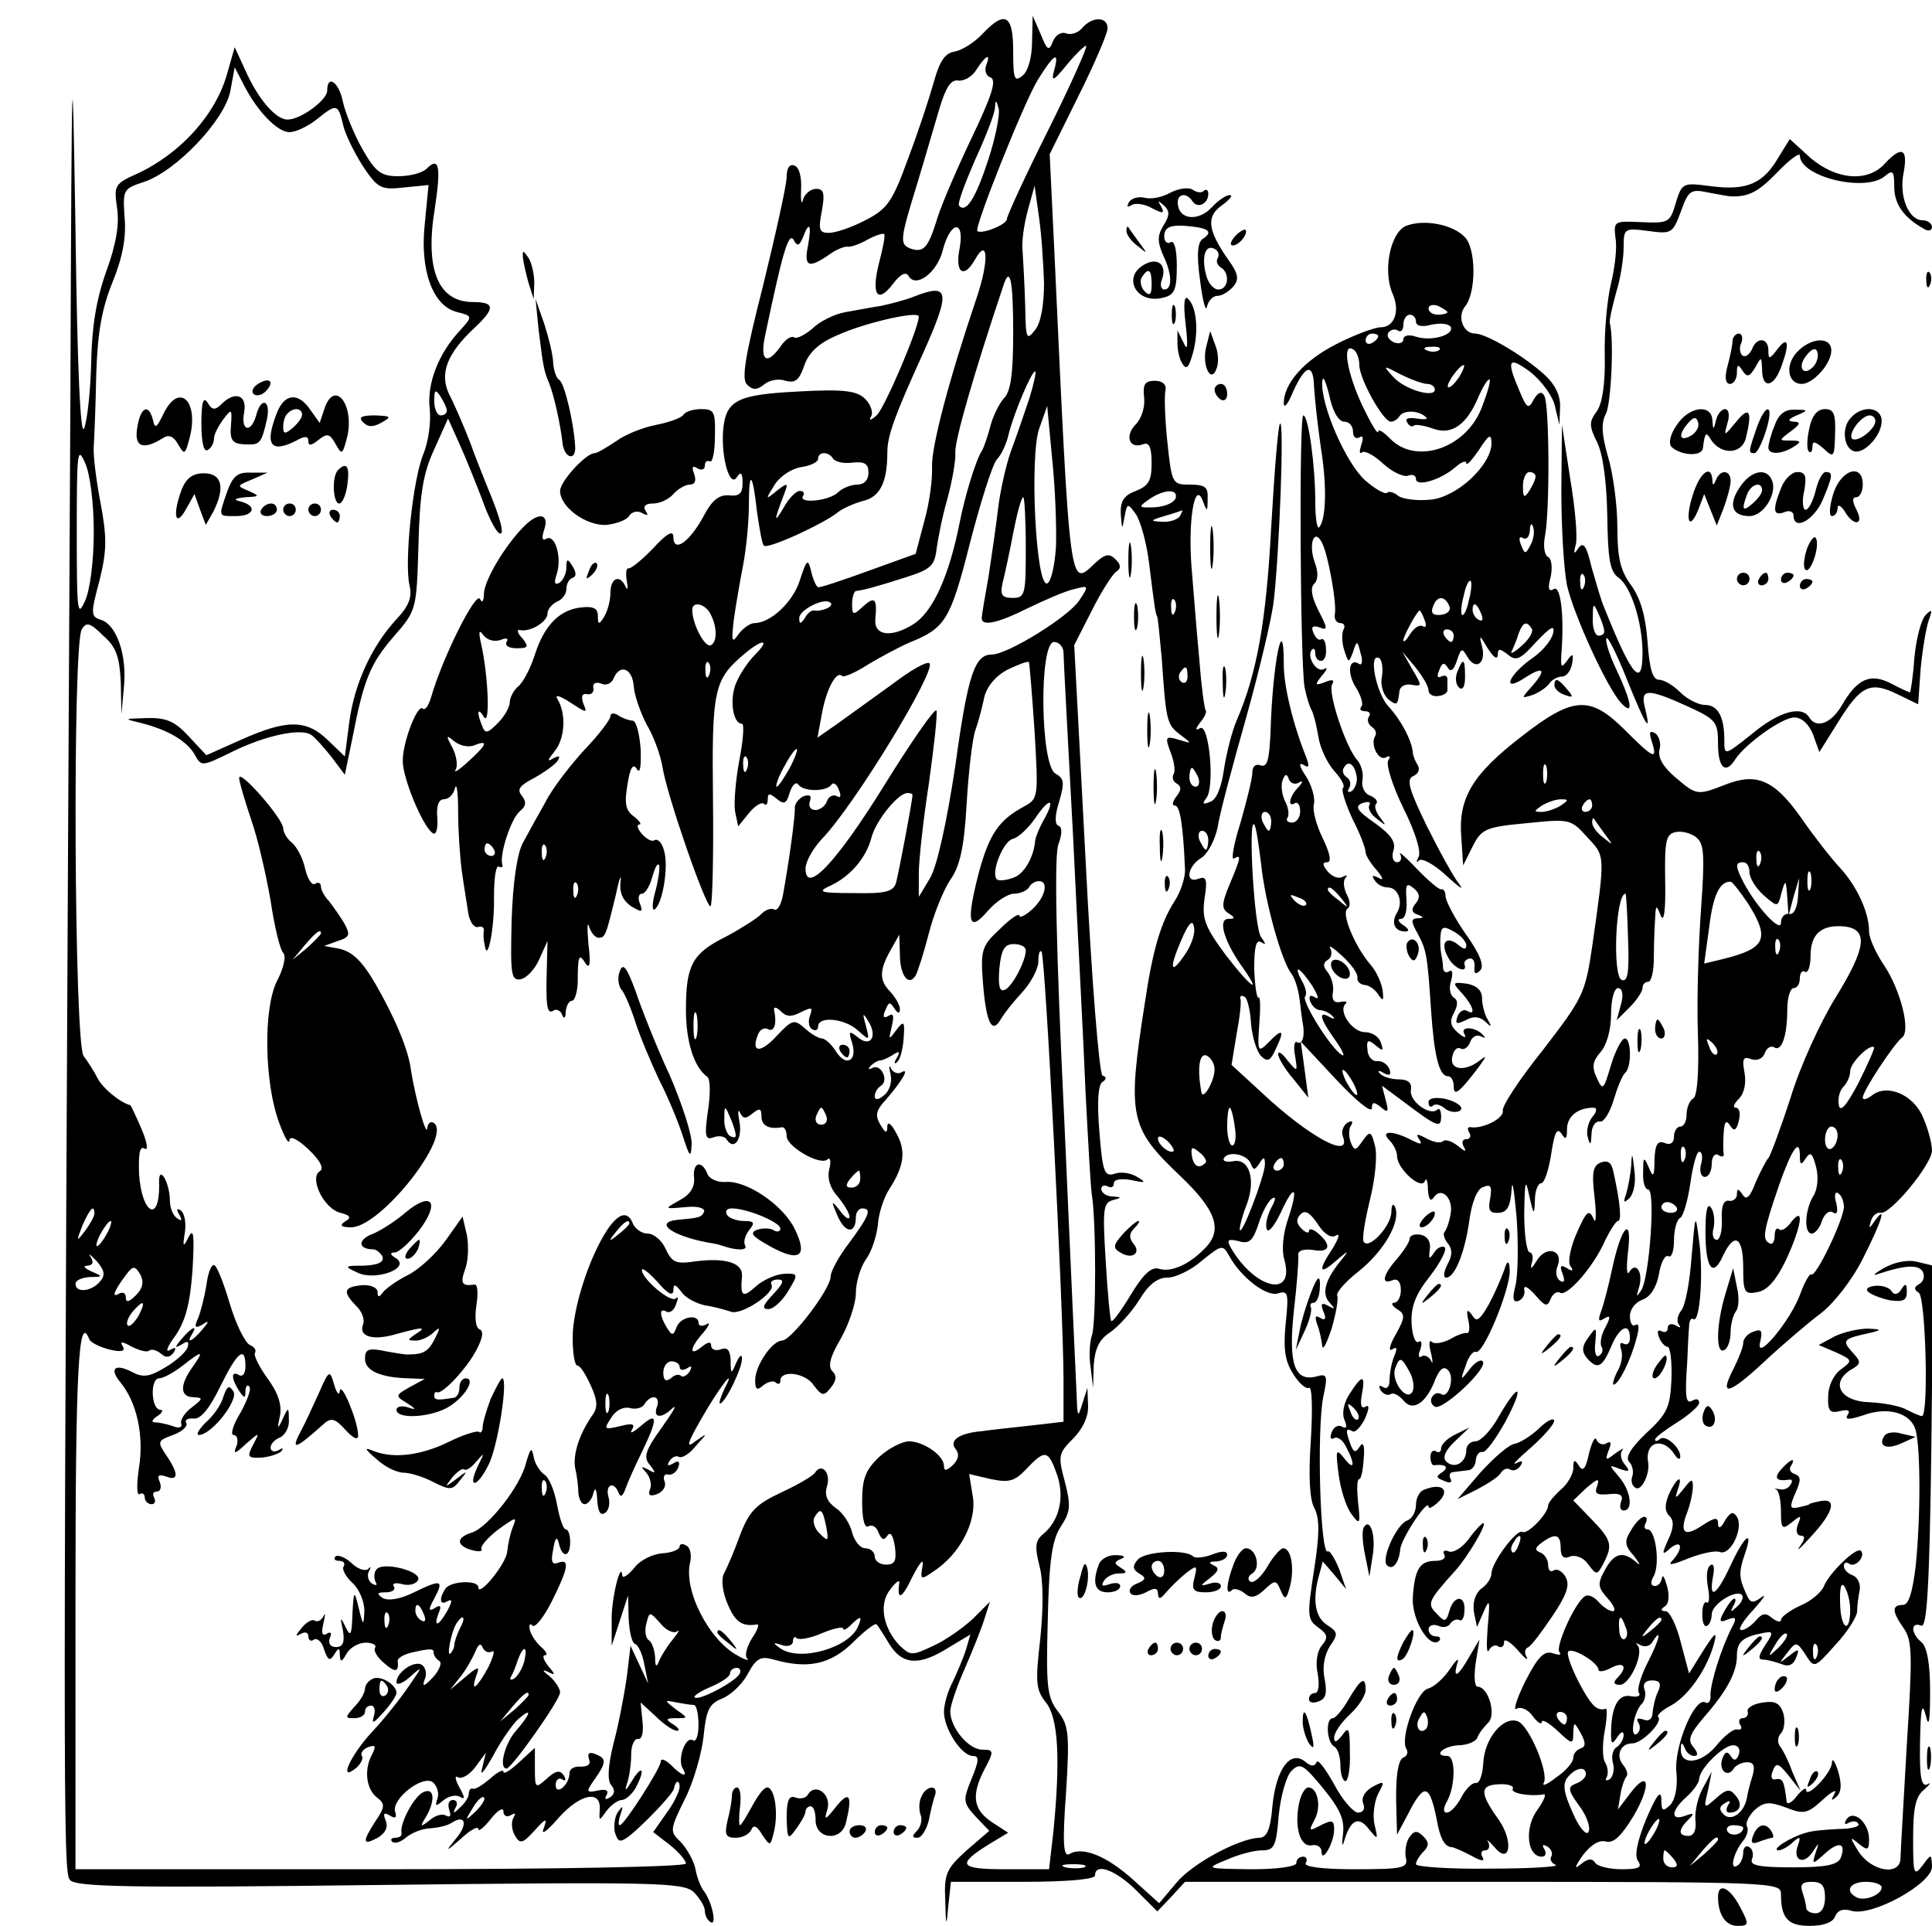 <?xml version="1.0" standalone="no"?>
<!DOCTYPE svg PUBLIC "-//W3C//DTD SVG 20010904//EN"
 "http://www.w3.org/TR/2001/REC-SVG-20010904/DTD/svg10.dtd">
<svg version="1.0" xmlns="http://www.w3.org/2000/svg"
 width="307pt" height="306pt" viewBox="0 0 307 306"
 preserveAspectRatio="xMidYMid meet">

<g transform="translate(0,306) scale(0.1,-0.1)"
fill="#000000" stroke="none">
<path d="M112 2455 c-12 -2266 -12 -2368 -1 -2382 10 -11 88 -13 492 -8 438 5
482 4 499 -11 10 -10 18 -23 18 -30 0 -7 4 -15 9 -18 11 -7 2 34 -11 50 -5 7
-11 22 -13 35 -3 13 -13 31 -23 42 -18 17 -18 19 6 68 14 27 27 73 30 100 4
42 9 52 29 60 13 5 32 22 41 39 14 26 21 29 42 23 53 -15 89 -8 125 27 19 19
36 32 38 29 2 -2 11 -16 20 -31 21 -34 48 -35 94 -6 l35 21 -7 -24 c-4 -13
-14 -36 -21 -51 -8 -15 -14 -36 -14 -48 0 -27 28 -70 46 -70 10 0 10 -7 -2
-36 -14 -34 -14 -38 6 -60 l22 -23 -36 -31 c-32 -29 -36 -37 -34 -79 1 -43 2
-44 5 -8 l4 37 115 0 c69 0 114 4 114 10 0 21 33 9 66 -24 l33 -33 22 23 22
24 474 0 c460 0 473 -1 473 -19 0 -39 11 -51 46 -51 22 0 37 6 40 15 4 10 13
13 26 9 32 -10 128 43 128 70 -1 21 -1 21 -15 2 -14 -18 -15 -14 -15 43 0 49
4 67 18 78 9 8 11 12 5 8 -10 -5 -13 11 -12 67 1 53 3 65 9 43 5 -22 7 -11 7
38 0 44 -5 71 -14 78 -17 14 -17 33 0 26 9 -3 13 59 16 284 l3 288 -25 6 c-15
4 -36 0 -54 -10 -15 -9 -19 -13 -8 -9 42 14 63 15 70 4 4 -7 2 -16 -5 -20 -9
-5 -9 -9 -1 -14 11 -7 16 -196 5 -196 -3 0 -14 5 -24 10 -10 6 -37 11 -59 12
-46 1 -63 30 -31 51 18 10 18 13 3 29 -17 19 -14 21 32 31 15 4 14 5 -6 6 -15
0 -38 -5 -53 -12 l-26 -14 28 -12 c26 -12 26 -13 7 -27 -12 -9 -20 -27 -20
-43 -1 -23 3 -27 19 -23 12 3 17 1 12 -6 -5 -8 2 -8 24 -1 40 15 76 4 84 -23
8 -30 8 -140 0 -217 -5 -41 -11 -61 -20 -61 -18 0 -18 -10 1 -37 14 -20 14
-44 5 -185 -5 -90 -10 -171 -10 -180 0 -29 -45 -22 -66 9 -15 24 -15 26 -1 14
15 -12 17 -11 17 7 0 26 -25 48 -36 31 -4 -7 -3 -9 4 -5 6 3 13 3 15 -2 3 -4
-11 -8 -31 -8 -21 -1 -44 -3 -52 -6 -23 -6 -57 -27 -44 -28 5 0 16 6 23 13 11
10 13 9 8 -5 -9 -24 9 -32 23 -11 11 17 11 16 5 -1 -6 -19 -5 -19 15 -1 22 20
34 17 25 -7 -5 -11 -23 -15 -76 -15 -54 0 -69 3 -65 13 3 7 1 16 -4 19 -6 4
-10 -1 -10 -9 0 -8 -4 -17 -9 -20 -13 -9 -7 19 8 38 7 8 10 19 7 24 -3 5 3 17
12 26 15 13 23 14 50 4 28 -11 34 -10 58 12 15 14 24 18 19 10 -6 -11 -5 -12
3 -5 8 7 9 20 3 40 -5 17 -10 23 -10 14 -1 -17 -41 -58 -41 -43 0 5 -7 0 -15
-10 -8 -11 -16 -14 -16 -8 -4 32 -6 37 -17 35 -7 -2 -9 4 -5 13 5 14 9 13 25
-7 l19 -24 -13 30 c-6 17 -15 35 -20 41 -4 6 -3 15 2 20 5 5 7 19 4 31 -5 16
-12 21 -32 18 -15 -2 -26 -8 -25 -14 2 -6 -2 -11 -8 -11 -5 0 -7 -5 -4 -10 4
-6 2 -9 -4 -8 -6 2 -21 -10 -34 -26 -24 -29 -58 -32 -56 -4 0 10 2 10 6 1 2
-7 9 -13 15 -13 7 0 6 5 -1 14 -10 11 -6 21 17 48 36 41 52 71 52 97 0 22 9
30 40 36 18 4 19 2 5 -19 -11 -17 -12 -23 -3 -23 7 0 20 -4 29 -7 11 -5 19 -1
23 10 6 15 4 15 -11 3 -17 -13 -17 -13 -3 5 14 18 15 18 29 -3 14 -22 14 -22
47 15 19 20 34 44 35 53 0 9 2 24 4 34 2 10 -3 21 -11 24 -8 3 -14 9 -14 15 0
5 4 7 9 3 10 -6 26 13 18 21 -7 7 -52 -37 -59 -57 -4 -9 -20 -23 -37 -30 -17
-8 -31 -18 -31 -23 0 -4 -6 -3 -14 3 -10 9 -16 8 -26 -4 -7 -8 -17 -15 -23
-15 -6 0 2 14 19 32 16 18 22 27 13 20 -14 -10 -18 -9 -24 5 -12 26 -12 35 -3
62 15 42 1 33 -21 -14 -23 -50 -36 -59 -29 -20 3 14 1 22 -4 18 -6 -3 -7 -19
-4 -35 3 -16 2 -27 -2 -24 -4 2 -7 -6 -7 -19 0 -13 3 -21 8 -18 4 2 7 11 7 18
0 16 38 40 48 31 3 -4 0 -12 -8 -19 -10 -9 -11 -9 -6 1 4 6 5 12 2 12 -3 0
-10 -9 -16 -20 -9 -16 -8 -19 6 -13 13 5 14 2 6 -13 -17 -33 -34 -88 -34 -107
1 -9 -3 -15 -8 -12 -17 10 -51 -72 -46 -112 2 -23 -2 -42 -10 -51 -12 -11 -14
-10 -14 10 -1 15 -8 5 -24 -32 -15 -37 -19 -59 -13 -67 7 -10 1 -13 -26 -13
-20 0 -39 5 -42 10 -5 8 -12 7 -23 -2 -11 -9 -10 -5 3 14 13 17 26 25 37 22
12 -3 24 8 44 41 29 50 24 75 -6 35 l-19 -25 4 24 c2 13 7 26 10 29 2 3 0 11
-6 18 -12 15 -4 34 15 34 15 0 49 34 41 42 -3 2 6 11 20 18 28 15 59 60 69
100 5 19 1 16 -17 -12 l-23 -37 -13 49 c-7 28 -18 50 -24 50 -8 0 -9 3 -1 8 6
4 7 17 3 32 -4 14 -7 19 -8 13 -1 -7 -6 -13 -11 -13 -7 0 -8 6 -2 16 10 19 3
74 -10 74 -5 0 -6 4 -3 10 3 5 2 10 -2 10 -5 0 -14 -9 -21 -21 -11 -18 -11
-24 5 -42 9 -12 11 -16 3 -9 -21 18 -35 15 -50 -13 -12 -22 -11 -27 5 -45 10
-11 13 -20 8 -20 -6 0 -16 7 -23 15 -7 8 -16 12 -21 9 -16 -9 -48 -81 -41 -89
4 -5 -1 -5 -10 -2 -14 5 -24 -5 -44 -44 -14 -28 -20 -48 -14 -44 6 4 18 -1 25
-11 8 -11 15 -15 15 -10 0 5 11 -1 25 -14 23 -22 25 -22 25 -4 1 19 1 19 12 0
8 -15 8 -21 0 -24 -7 -2 -12 -9 -12 -15 0 -7 -12 -21 -27 -31 -14 -11 -23 -15
-20 -9 9 15 -23 91 -41 98 -23 9 -53 -27 -55 -66 -1 -19 -6 -33 -12 -32 -5 1
-16 -9 -23 -23 -7 -13 -17 -24 -23 -24 -6 0 -6 7 1 19 13 25 13 71 0 71 -23 0
-8 15 17 17 15 0 29 6 31 13 2 6 10 16 17 23 13 13 0 57 -17 57 -5 0 -6 17 -3
38 l6 37 -16 -27 c-18 -32 -27 -37 -19 -10 3 9 -2 5 -12 -10 -10 -15 -26 -29
-35 -31 -18 -5 -45 -80 -34 -96 3 -5 1 -11 -4 -13 -10 -3 -14 -33 -12 -88 l1
-35 16 30 c28 55 36 53 49 -16 5 -23 12 -34 23 -34 4 -1 18 -7 31 -14 14 -8
21 -9 17 -2 -4 6 -2 11 4 11 6 0 8 6 5 13 -4 6 0 3 9 -7 25 -31 32 7 8 42 -31
43 -31 56 0 57 15 1 24 -3 22 -7 -5 -7 27 -13 49 -9 5 1 0 -11 -11 -26 -20
-29 -15 -73 8 -73 6 0 8 5 4 12 -4 7 -3 8 5 4 6 -4 9 -11 6 -16 -3 -4 1 -11 7
-13 7 -3 -40 -6 -104 -6 -65 -1 -118 3 -118 7 0 4 5 13 12 20 9 9 9 15 0 24
-10 10 -15 10 -23 -2 -5 -8 -7 -23 -5 -32 4 -16 -5 -18 -81 -18 -53 0 -82 4
-78 10 3 5 1 10 -4 10 -6 0 -11 -4 -11 -10 0 -6 -31 -10 -72 -10 -73 1 -73 1
-39 15 18 8 43 15 56 15 20 0 23 6 27 56 3 30 12 62 20 70 14 14 19 11 51 -28
27 -33 34 -50 31 -73 -2 -16 -1 -21 2 -10 10 34 23 40 39 19 15 -18 15 -18 9
8 -3 14 0 36 6 48 11 20 10 21 -9 11 -12 -7 -18 -17 -15 -26 4 -9 0 -15 -8
-15 -7 0 -25 20 -38 45 -14 25 -26 41 -28 35 -3 -7 -9 -7 -18 1 -24 19 -46
-12 -52 -70 -3 -38 -9 -51 -21 -51 -32 -1 -107 -41 -132 -72 l-27 -32 -41 37
c-42 38 -81 54 -102 41 -9 -5 -11 17 -5 98 6 94 4 107 -13 129 -17 22 -19 39
-16 146 2 95 7 127 21 148 15 23 16 33 6 71 -11 41 -10 45 13 68 16 16 25 36
24 53 l-1 28 -8 -25 c-7 -23 -8 -22 -9 10 -1 19 -10 219 -20 445 -13 270 -16
418 -9 434 6 16 6 27 0 29 -6 2 -6 16 1 38 9 31 8 37 -6 45 -24 14 -26 209 -2
209 8 0 15 -8 15 -17 0 -10 7 -139 15 -288 7 -148 17 -333 20 -410 4 -77 8
-150 10 -163 7 -43 7 -207 0 -224 -3 -9 -5 -31 -2 -50 l4 -33 1 36 c2 27 9 41
26 52 13 9 34 32 46 51 15 25 29 36 45 36 13 0 38 12 55 27 31 25 33 26 43 8
19 -35 60 -66 78 -60 16 5 17 0 12 -48 -4 -41 -1 -60 12 -80 9 -15 21 -25 25
-22 5 3 6 -34 3 -83 -4 -57 -2 -96 6 -109 8 -16 8 -41 -1 -98 -11 -72 -11 -78
7 -91 15 -11 16 -16 5 -29 -7 -9 -10 -27 -6 -45 3 -17 1 -30 -4 -30 -6 0 -10
-4 -10 -10 0 -5 7 -7 16 -3 11 4 13 13 9 35 -4 18 -1 37 8 52 14 20 13 23 -4
34 -19 12 -24 39 -13 79 l6 22 19 -22 18 -22 -11 32 c-7 17 -15 30 -18 28 -12
-8 -18 194 -7 247 7 32 6 36 -11 31 -35 -9 -45 20 -36 104 5 43 8 83 7 90 0 6
9 9 23 7 27 -5 31 7 9 26 -8 7 -15 9 -15 4 0 -4 -5 -3 -12 4 -8 8 -9 15 -1 23
7 7 15 2 27 -16 10 -16 22 -23 29 -18 7 4 4 -5 -5 -20 -24 -36 -22 -44 4 -21
23 19 23 19 7 -1 -24 -30 -29 -51 -16 -65 9 -10 9 -11 -2 -5 -11 6 -13 4 -8
-9 5 -11 3 -15 -5 -10 -8 5 -9 2 -5 -10 4 -10 7 -25 8 -34 1 -9 7 3 15 27 7
24 11 47 9 52 -3 4 12 22 34 39 41 33 67 79 58 102 -3 7 -6 4 -6 -8 -1 -23
-36 -60 -44 -47 -3 4 2 34 10 67 8 32 12 70 8 85 -6 24 -8 25 -20 8 -11 -16
-13 -16 -19 -1 -3 9 -3 21 1 26 4 7 1 8 -6 4 -7 -5 -10 -14 -7 -22 14 -37 -53
-1 -128 69 l-49 45 8 49 c5 26 8 52 6 56 -1 5 2 6 7 3 4 -2 9 -22 10 -43 2
-21 9 -44 16 -51 10 -10 15 -8 24 13 14 29 10 32 -13 8 -16 -16 -17 -14 -14
29 2 25 2 45 -1 43 -3 -2 -6 19 -7 46 0 34 3 47 11 42 8 -5 8 -3 0 8 -11 13
-21 190 -11 179 3 -3 7 -31 11 -63 6 -59 32 -153 48 -174 5 -6 11 -24 13 -40
2 -16 4 -33 5 -38 4 -20 0 -36 -9 -31 -4 3 -6 -7 -3 -22 4 -26 4 -26 -12 -7
-8 11 -15 16 -15 10 0 -5 10 -23 24 -39 l24 -30 -6 45 -6 44 56 -60 c31 -33
56 -54 57 -46 0 10 3 11 14 2 12 -10 13 -8 8 11 l-6 23 35 -26 c53 -40 59 -42
59 -23 0 10 -3 14 -6 11 -11 -11 -45 13 -42 31 2 11 -4 17 -19 17 -12 0 -25 4
-30 9 -5 5 -2 6 6 1 9 -5 12 -3 9 6 -3 8 -12 14 -20 13 -7 -1 -15 8 -15 18 -2
16 1 17 13 7 12 -10 13 -9 8 5 -3 9 -14 16 -25 16 -20 0 -43 33 -31 45 4 3 0
5 -8 3 -10 -2 -14 3 -12 15 2 10 -2 24 -8 32 -8 9 -8 15 0 20 6 3 7 12 4 18
-4 7 5 1 19 -12 14 -13 25 -28 24 -34 -1 -6 4 -11 11 -12 7 0 17 -7 22 -15 8
-12 9 -10 7 7 -2 12 -10 30 -19 40 -25 29 -47 82 -37 89 5 3 5 12 -1 23 -5 10
-6 22 -2 26 4 5 2 5 -4 2 -7 -4 -17 0 -24 8 -9 11 -9 15 -1 15 7 0 5 13 -7 38
-10 20 -17 45 -14 55 2 10 -4 30 -13 44 -10 15 -12 22 -4 18 9 -6 10 -3 5 11
-21 52 -36 113 -36 148 0 90 -18 1 -21 -106 -2 -45 -5 -58 -16 -54 -8 3 -13
-2 -13 -12 0 -9 -9 -45 -19 -80 -11 -34 -15 -60 -10 -56 12 7 11 2 -7 -41 -13
-31 -13 -39 -2 -46 11 -7 11 -9 0 -9 -17 0 -7 -34 19 -72 36 -50 19 -40 -22
13 -35 47 -39 59 -35 91 5 31 3 36 -9 32 -22 -9 -19 19 4 33 10 6 22 29 26 49
3 21 24 99 45 173 21 75 41 159 44 186 9 76 17 289 10 282 -3 -3 -9 -77 -14
-165 -8 -151 -23 -233 -55 -307 -7 -16 -16 -51 -20 -77 -4 -29 -12 -49 -22
-52 -12 -5 -13 -3 -6 6 14 19 4 120 -10 111 -8 -4 -8 -2 0 9 7 8 11 17 9 19
-2 2 -7 38 -10 79 -4 41 -9 105 -12 142 -7 77 4 146 17 113 7 -19 8 -19 8 3 1
18 -4 22 -28 22 -28 0 -29 1 -36 68 -4 37 -5 74 -3 82 2 9 -5 15 -17 15 -16 0
-19 -6 -17 -26 2 -15 -4 -34 -13 -43 -18 -18 -11 -40 11 -32 10 4 14 -4 14
-30 0 -28 -5 -36 -25 -44 -19 -7 -25 -16 -24 -37 2 -25 2 -26 6 -4 4 22 5 22
18 4 7 -10 17 -45 21 -78 9 -73 10 -79 13 -85 1 -3 4 -32 7 -65 7 -101 8 -106
29 -122 20 -15 20 -15 -3 -8 -20 6 -21 4 -12 -20 6 -15 8 -30 5 -35 -3 -5 -1
-12 5 -15 8 -5 7 -11 -1 -21 -6 -8 -7 -14 -2 -14 8 0 13 -30 16 -100 1 -14 -7
-37 -16 -51 -22 -34 -35 -76 -48 -164 -28 -179 -24 -197 56 -273 58 -55 69
-87 39 -116 -24 -25 -53 -38 -72 -32 -12 4 -25 -8 -45 -41 -15 -25 -29 -44
-31 -42 -2 2 -6 45 -9 96 -5 81 -4 92 11 96 15 4 15 5 0 6 -10 0 -18 6 -18 12
0 5 5 7 10 4 6 -3 10 -1 10 5 0 6 11 8 28 5 23 -5 24 -4 9 5 -9 6 -26 9 -36 5
-16 -5 -19 3 -24 67 -4 47 -2 75 5 79 6 4 7 8 0 10 -5 2 -17 145 -27 344 l-18
340 28 55 c15 30 33 58 39 62 8 5 7 11 -1 19 -10 10 -16 9 -31 -4 -43 -40 -41
-61 -67 503 l-7 145 46 93 c25 50 46 99 46 107 0 19 -24 19 -40 1 -6 -8 -18
-12 -26 -9 -8 3 -17 -3 -21 -13 -6 -16 -9 -14 -19 11 l-13 30 -1 -41 c0 -24
-6 -47 -15 -54 -13 -11 -15 -6 -15 39 0 58 -13 65 -49 27 -13 -14 -33 -26 -44
-28 -15 -2 -24 -15 -33 -48 -7 -25 -25 -80 -41 -122 -25 -69 -33 -80 -68 -98
-21 -11 -47 -20 -58 -20 -15 0 -17 5 -11 35 5 28 3 35 -9 35 -9 0 -18 -8 -21
-17 -2 -10 -4 -3 -3 16 1 20 -3 36 -11 38 -7 3 -12 -4 -12 -18 0 -13 -17 -89
-37 -171 -29 -114 -35 -150 -26 -159 9 -9 16 -9 27 0 8 7 24 10 34 6 16 -4 22
1 30 24 7 21 23 36 54 49 42 19 128 39 128 29 0 -18 -54 -145 -67 -157 -9 -8
-13 -9 -9 -2 4 6 0 19 -9 28 -13 13 -33 16 -106 12 -99 -5 -116 -14 -120 -63
-3 -43 11 -91 22 -73 6 9 9 7 9 -9 0 -17 -5 -22 -22 -20 -16 1 -27 -8 -41 -35
-22 -40 -47 -57 -47 -31 0 11 -10 6 -32 -18 -18 -19 -36 -33 -39 -32 -4 1 -5
-8 -3 -20 2 -12 2 -16 -2 -9 -9 20 -24 14 -24 -10 0 -13 -5 -30 -10 -38 -8
-13 -10 -13 -10 2 0 11 -7 15 -25 13 -35 -3 -60 -28 -75 -75 -7 -22 -19 -45
-27 -51 -7 -6 -13 -18 -13 -25 0 -8 -9 -23 -19 -33 -17 -17 -20 -17 -25 -4 -9
22 -7 30 3 14 10 -16 7 64 -4 114 -5 21 -4 26 3 16 6 -8 17 -11 27 -8 9 4 14
3 10 -3 -3 -6 4 -10 16 -10 18 0 20 2 9 16 -8 8 -9 14 -4 13 16 -4 44 13 44
26 0 7 7 15 15 19 8 3 15 12 15 20 0 8 4 16 10 18 6 2 6 8 0 18 -8 13 -10 13
-10 -2 0 -9 -5 -20 -11 -24 -8 -4 -9 0 -4 15 8 26 -3 63 -17 55 -6 -4 -8 1 -3
15 8 25 -9 28 -32 5 -30 -30 -63 -85 -64 -107 0 -12 -3 -16 -6 -9 -6 15 -60
-93 -78 -156 -4 -13 -9 -21 -13 -18 -8 9 -32 -52 -32 -83 0 -28 32 -105 48
-115 5 -3 8 7 7 24 -2 19 2 30 10 30 8 0 16 8 18 18 3 9 5 -8 5 -38 0 -30 3
-73 6 -95 3 -22 8 -51 10 -65 2 -14 9 -24 15 -23 6 2 10 0 10 -5 -1 -4 -1 -14
1 -22 4 -34 16 24 15 75 0 30 3 51 8 48 4 -2 7 -1 5 4 -4 17 14 72 28 84 10 8
11 15 3 25 -8 10 -3 16 20 28 16 9 33 21 37 27 5 8 3 9 -7 4 -10 -6 -9 -3 2
11 17 20 19 60 5 83 -5 8 3 6 20 -5 26 -17 28 -18 21 -2 -4 11 -2 17 6 15 7
-1 11 3 10 10 -2 7 4 10 12 7 8 -4 17 0 20 8 10 24 30 16 32 -12 1 -15 11 -43
21 -62 11 -18 22 -49 25 -68 7 -44 68 -220 76 -220 3 0 5 75 4 167 -2 179 1
193 51 235 29 24 40 22 16 -2 -12 -12 -25 -32 -31 -47 -10 -26 -4 -63 10 -63
4 0 2 -26 -4 -57 -6 -32 -9 -68 -7 -82 l5 -24 17 21 c10 12 20 18 24 15 3 -4
6 -1 6 7 0 10 3 10 14 1 12 -10 16 -8 21 10 4 12 10 18 14 12 8 -11 44 -11 52
0 3 5 9 1 12 -8 4 -9 3 -14 -3 -10 -6 3 -13 0 -16 -8 -2 -7 -11 -14 -18 -14
-8 0 -12 6 -9 14 3 9 0 11 -10 8 -8 -4 -14 -12 -14 -18 1 -12 -9 -85 -19 -140
-3 -15 -9 -25 -14 -22 -5 3 -15 -1 -22 -9 -8 -7 -33 -23 -56 -35 -52 -26 -62
-45 -62 -115 0 -52 13 -92 34 -107 5 -4 5 -28 1 -54 -6 -41 -4 -47 9 -42 8 3
18 2 21 -4 12 -18 25 2 20 29 -3 15 -2 21 1 14 5 -10 9 -10 20 -1 11 9 14 8
14 -5 0 -14 11 -21 33 -17 4 0 7 -6 7 -14 0 -17 54 -48 65 -37 4 4 6 -3 3 -15
-4 -14 1 -31 13 -44 10 -12 19 -27 19 -32 0 -6 -7 -2 -15 9 -14 18 -15 17 -4
-8 12 -28 29 -29 29 -2 0 8 5 14 10 14 16 0 11 -12 -20 -54 -17 -22 -30 -46
-30 -54 0 -20 -62 -101 -77 -102 -16 0 -43 -40 -43 -63 0 -15 3 -17 13 -8 8 6
17 8 20 4 4 -3 7 -2 7 3 0 18 40 13 53 -7 13 -17 16 -18 27 -4 9 11 10 19 3
26 -8 8 -4 23 13 52 13 23 24 56 24 72 0 17 7 41 16 54 9 12 17 37 19 55 1 17
9 43 19 58 23 36 26 60 10 88 -8 15 -14 19 -14 10 0 -11 -3 -11 -11 3 -9 15
-7 23 9 40 25 29 39 52 24 43 -5 -3 -13 0 -16 6 -3 7 -4 4 -1 -8 3 -12 -1 -27
-10 -34 -9 -8 -15 -8 -15 -2 0 6 4 13 10 17 13 8 0 36 -14 28 -6 -3 -7 -2 -3
3 5 5 12 9 15 9 4 0 13 4 21 9 10 7 12 5 6 -5 -5 -8 -4 -11 1 -6 5 5 9 22 10
38 2 27 0 28 -12 12 -12 -16 -12 -16 -7 6 4 17 3 22 -5 17 -8 -5 -10 -1 -5 9
5 13 7 14 14 3 6 -9 9 -9 9 -1 0 6 -7 18 -15 27 -18 18 -18 34 0 66 l14 25 1
-32 c0 -33 14 -51 25 -33 3 5 13 36 21 67 8 32 24 70 34 85 15 21 22 50 26
120 3 51 9 104 14 118 5 14 11 37 14 52 4 17 18 34 37 44 17 8 32 14 34 12 1
-2 5 -51 9 -110 6 -104 6 -107 -16 -119 -41 -22 -56 -44 -73 -107 -20 -78 -16
-95 15 -59 13 15 32 27 41 27 10 0 21 5 24 10 3 6 10 10 16 10 16 0 10 -26
-11 -45 -11 -10 -20 -14 -20 -10 0 5 -14 -4 -31 -21 -29 -27 -31 -33 -27 -86
5 -62 14 -82 28 -58 5 9 20 28 34 43 14 15 26 38 26 49 0 12 2 19 5 16 6 -5
35 -572 35 -680 l0 -67 -52 -6 c-29 -3 -64 -7 -78 -9 -36 -3 -53 -15 -41 -29
6 -8 4 -16 -5 -25 -10 -9 -14 -10 -14 -1 0 16 -31 38 -55 39 -11 0 -33 -11
-48 -25 -22 -21 -27 -35 -27 -71 0 -28 4 -43 10 -39 6 3 13 -1 16 -10 5 -12 9
-13 14 -5 5 7 9 1 12 -17 3 -23 0 -29 -14 -29 -10 0 -18 6 -18 13 0 7 -7 13
-15 13 -8 0 -17 11 -21 25 -3 14 -15 32 -26 39 -14 10 -18 21 -14 34 7 21 -8
39 -19 22 -3 -5 -27 -19 -53 -31 -40 -19 -51 -29 -66 -68 -9 -25 -21 -53 -26
-62 -4 -9 -2 -28 6 -47 12 -29 23 -37 47 -33 4 1 1 -9 -8 -22 -8 -13 -12 -27
-8 -32 5 -4 -2 -3 -14 4 -46 24 -88 105 -76 150 2 10 0 22 -6 25 -6 4 -11 3
-11 -1 0 -5 -12 -10 -27 -11 -16 -1 -36 -11 -45 -23 -10 -12 -18 -17 -19 -13
-2 27 -18 -37 -17 -71 l0 -40 13 40 13 40 1 -37 c1 -20 5 -38 10 -40 5 -1 12
-16 15 -33 l6 -30 -14 30 -14 30 -6 -50 c-4 -28 -13 -75 -21 -105 -9 -36 -10
-59 -4 -66 7 -8 6 -15 -2 -20 -7 -4 -9 -3 -5 4 4 7 -1 10 -14 7 -19 -4 -19 -2
-5 18 19 27 19 33 1 40 -10 4 -13 1 -10 -8 3 -8 -1 -12 -13 -12 -9 1 -18 -3
-18 -10 0 -19 -22 -37 -22 -19 0 8 5 12 10 9 6 -4 7 -1 3 6 -6 9 -13 8 -27 -5
-18 -16 -19 -16 -19 16 l0 33 -25 -23 c-14 -13 -25 -20 -25 -15 0 4 -9 0 -21
-11 -12 -10 -24 -18 -28 -16 -3 1 -6 -2 -6 -8 0 -5 -6 -15 -14 -22 -10 -10
-12 -10 -7 0 4 6 2 12 -4 12 -7 0 -9 -7 -6 -16 3 -9 2 -12 -5 -9 -5 4 -17 1
-26 -7 -14 -11 -16 -11 -8 2 17 27 16 50 -1 43 -15 -5 -39 -50 -36 -65 1 -5
-3 -8 -10 -8 -6 0 -8 -3 -5 -6 4 -4 14 -1 23 7 10 8 27 14 38 14 12 1 27 4 34
9 22 14 26 -3 6 -26 -17 -21 -16 -21 9 1 15 14 27 20 27 15 0 -5 9 2 20 16 11
14 20 19 20 12 0 -7 5 -10 12 -6 7 4 8 3 4 -4 -4 -7 -3 -19 2 -28 8 -14 12
-14 31 7 19 21 21 21 15 4 -5 -12 5 -5 24 17 34 38 68 45 65 12 -1 -18 -1 -18
11 -1 7 9 18 17 24 17 6 0 16 9 22 19 16 30 11 39 -6 11 -9 -15 -12 -17 -8 -5
4 11 7 32 7 47 0 15 5 26 11 25 6 -1 9 10 7 28 l-3 30 24 -22 c13 -13 28 -23
34 -23 5 0 2 5 -6 10 -13 8 -12 10 4 10 20 0 20 0 0 14 -19 15 -19 15 1 11 11
-2 23 -4 28 -4 4 -1 7 -15 7 -32 0 -16 -4 -28 -9 -24 -12 7 -25 -31 -16 -45 9
-15 -2 -12 -19 6 -9 8 -16 11 -16 5 0 -10 -58 -101 -65 -101 -3 0 -2 8 1 17 5
14 4 15 -4 4 -5 -7 -7 -22 -5 -32 5 -16 8 -17 22 -7 23 18 70 67 72 76 2 13 9
15 9 3 0 -7 -9 -26 -21 -42 l-21 -30 26 -20 c14 -11 26 -25 26 -30 0 -5 -194
-9 -485 -9 l-485 0 0 425 c0 373 5 460 22 417 2 -5 16 -12 31 -16 20 -5 27 -3
22 5 -5 8 -1 8 15 -1 12 -6 24 -9 27 -6 4 3 12 1 19 -5 8 -7 14 -6 20 2 5 8 3
9 -6 4 -8 -5 -4 6 9 23 16 24 23 50 27 104 3 54 2 68 -6 53 -9 -18 -10 -17 -6
8 2 15 -1 30 -7 34 -6 4 -7 1 -2 -7 5 -9 4 -11 -3 -6 -7 4 -12 17 -12 29 0 12
-4 28 -9 36 -6 9 -9 5 -8 -13 0 -61 -28 -43 -32 19 -1 32 1 45 9 40 6 -4 4 10
-5 31 -9 21 -17 38 -18 38 -16 4 -44 27 -52 43 -6 12 -16 27 -22 35 -15 17
-18 655 -3 678 7 12 13 11 34 -10 21 -18 26 -34 28 -74 l1 -51 4 44 c5 51 -12
98 -36 106 -17 5 -17 10 -3 62 12 48 12 69 2 123 -7 36 -12 76 -11 90 1 14 3
66 4 115 2 67 9 105 26 147 16 39 22 72 19 103 -3 44 -2 45 31 56 51 17 128
98 137 144 l7 38 15 -29 c21 -41 53 -74 72 -74 10 0 29 9 43 20 32 26 34 25
42 -7 3 -16 18 -45 31 -66 24 -36 29 -39 65 -35 l40 4 -6 -62 c-8 -74 13 -131
52 -140 24 -6 24 -7 5 -28 -36 -38 -54 -87 -49 -126 2 -21 -2 -51 -10 -71 -17
-40 -31 -175 -22 -210 4 -18 -1 -32 -22 -54 -39 -43 -66 -102 -74 -163 l-7
-54 -27 26 c-34 33 -65 33 -137 1 l-56 -25 -28 30 c-22 24 -36 30 -67 29 -37
-1 -37 -1 -8 -8 43 -11 73 -29 85 -51 10 -18 11 -18 58 5 52 26 111 39 127 27
6 -4 20 -20 32 -35 l21 -28 12 58 c18 93 28 118 66 162 36 41 36 43 39 145 2
80 7 113 25 152 l22 49 18 -40 c10 -22 26 -62 36 -88 9 -26 21 -50 27 -54 10
-6 3 22 -18 72 -7 17 -20 50 -29 75 -10 25 -24 58 -32 73 -16 33 -4 65 40 106
33 31 33 41 -2 41 -56 0 -77 52 -61 149 10 66 7 83 -13 63 -7 -7 -27 -12 -45
-12 -27 0 -36 6 -57 43 -13 23 -27 57 -31 75 -6 31 -25 45 -25 18 0 -15 -42
-46 -63 -46 -19 0 -47 33 -67 78 l-17 37 -12 -42 c-18 -65 -74 -127 -143 -159
-36 -16 -37 -19 -32 -54 4 -26 -1 -57 -17 -101 -16 -45 -23 -88 -24 -144 -1
-44 -6 -91 -11 -105 -6 -17 -11 89 -14 315 -5 314 -6 296 -8 -240z m1553 397
c-36 -72 -65 -135 -65 -140 0 -9 -41 -25 -47 -19 -5 6 74 204 96 240 26 42 35
47 26 15 -5 -19 -1 -17 21 10 15 18 29 31 30 29 2 -2 -25 -63 -61 -135z m-98
104 c-3 -8 0 -17 7 -19 10 -4 2 -29 -29 -94 -23 -48 -48 -106 -55 -128 -15
-49 -22 -57 -43 -50 -18 7 -17 14 11 105 11 36 26 88 34 115 11 37 19 49 31
47 9 -1 22 6 29 18 15 23 23 26 15 6z m3 -151 c-20 -61 -35 -84 -46 -72 -3 3
9 35 25 72 17 37 32 75 32 84 1 13 2 13 6 -2 2 -9 -5 -46 -17 -82z m89 -195
c0 -34 -5 -63 -14 -74 -14 -18 -15 -15 -16 40 -1 32 -3 70 -4 84 -2 14 2 43 8
65 l11 40 7 -50 c4 -27 7 -75 8 -105z m-375 60 c-7 -34 1 -37 33 -15 12 9 26
14 30 13 4 -1 19 4 31 11 13 7 25 11 27 9 2 -2 -2 -22 -8 -45 -13 -51 -3 -67
22 -34 12 16 21 20 25 12 12 -19 45 6 54 41 12 47 35 50 27 4 -8 -39 6 -50 24
-19 21 38 23 -1 3 -60 -44 -130 -72 -236 -71 -269 1 -18 -4 -57 -12 -85 l-14
-53 -75 -27 c-41 -15 -77 -27 -80 -26 -3 1 -8 12 -11 25 -5 21 -7 20 -18 -14
-11 -35 -47 -68 -72 -68 -7 0 -18 -8 -25 -17 -11 -16 -12 -13 -8 22 3 22 10
62 15 88 5 26 9 69 9 94 0 58 6 53 13 -11 4 -27 8 -51 11 -53 6 -6 93 34 116
52 8 7 27 15 41 19 27 6 39 29 39 77 0 27 12 59 56 156 45 100 43 114 -13 92
-15 -6 -39 -12 -53 -15 -14 -2 -39 -7 -57 -10 -17 -3 -41 -15 -52 -26 -12 -10
-25 -17 -29 -14 -5 3 -15 -4 -22 -15 -21 -29 -32 -23 -25 14 28 134 38 169 46
156 6 -11 9 -10 15 4 10 27 14 20 8 -13z m326 -139 c0 -65 -4 -94 -15 -104 -7
-8 -17 -28 -21 -43 -4 -16 -10 -33 -13 -39 -10 -14 -28 -74 -36 -115 -17 -86
-43 -143 -74 -162 -35 -22 -63 -18 -60 9 3 32 -1 36 -19 20 -16 -15 -18 -15
-18 3 0 11 3 20 6 21 11 1 37 8 80 22 38 12 45 18 48 43 2 16 9 52 17 80 8 29
14 63 13 75 -1 19 29 124 77 267 10 30 15 6 15 -77z m26 -103 c-8 -24 -21 -62
-30 -86 -8 -23 -17 -64 -20 -90 -3 -26 -10 -74 -15 -107 -6 -33 -11 -63 -11
-67 0 -14 26 -8 74 16 27 13 59 27 73 30 23 6 24 6 8 -18 -17 -26 -114 -86
-139 -86 -27 0 -38 -31 -58 -177 -14 -92 -29 -159 -40 -178 l-18 -30 0 37 c0
21 7 85 16 143 8 58 14 110 12 116 -2 5 -39 -48 -83 -119 -77 -124 -125 -174
-125 -132 0 11 12 32 26 47 53 55 182 268 171 279 -4 4 -30 -11 -59 -33 -29
-21 -68 -49 -86 -62 l-33 -23 7 38 c7 39 23 69 32 60 2 -3 21 5 41 18 20 12
50 28 66 35 57 23 65 35 96 157 17 66 36 126 43 134 8 8 16 27 19 41 8 32 36
99 42 99 2 0 -2 -19 -9 -42z m-926 -20 c0 -5 -4 -8 -10 -8 -5 0 -10 10 -10 23
0 18 2 19 10 7 5 -8 10 -18 10 -22z m968 -217 c-2 -30 -8 -56 -14 -58 -18 -6
-28 199 -13 245 l13 37 8 -85 c5 -47 7 -109 6 -139z m-1529 24 c0 -47 -6 -93
-14 -110 -12 -27 -13 -17 -13 110 0 127 1 137 13 110 8 -17 14 -63 14 -110z
m1175 116 c4 -5 17 -8 31 -6 19 2 25 -2 25 -16 0 -12 -7 -19 -18 -19 -10 0
-24 -6 -30 -12 -14 -14 -64 -19 -56 -6 3 4 1 8 -5 8 -6 0 -18 -12 -26 -27 -16
-27 -15 -20 1 22 7 18 6 19 -12 5 -18 -15 -18 -14 -3 10 9 14 28 26 43 28 14
2 26 8 26 13 0 12 17 12 24 0z m544 -63 c-3 -7 -17 -13 -33 -14 -26 -1 -27 0
-10 12 24 17 48 18 43 2z m-238 -78 c0 -75 -1 -80 -21 -80 -17 0 -20 5 -16 23
3 12 11 48 17 80 6 31 13 57 16 57 2 0 4 -36 4 -80z m245 50 c-3 -5 -16 -10
-28 -9 -20 1 -20 2 3 9 14 4 26 8 28 9 2 1 0 -3 -3 -9z m-562 -147 c-7 -3 -15
-4 -19 -3 -4 1 -11 -4 -15 -12 -7 -10 -9 -10 -9 0 0 13 41 34 50 24 3 -2 -1
-7 -7 -9z m554 -5 c-3 -8 -6 -5 -6 6 -1 11 2 17 5 13 3 -3 4 -12 1 -19z m-740
0 c12 -20 14 -46 3 -53 -9 -6 -30 33 -30 56 0 13 17 11 27 -3z m0 -100 c-3 -8
-6 -5 -6 6 -1 11 2 17 5 13 3 -3 4 -12 1 -19z m760 -3 c0 -8 -4 -12 -9 -9 -5
3 -6 10 -3 15 9 13 12 11 12 -6z m-1133 -109 c23 9 20 1 -11 -27 -14 -13 -23
-18 -19 -12 4 7 1 23 -5 35 -11 20 -10 21 3 10 9 -7 23 -10 32 -6z m501 -36
c-9 -16 -18 -30 -21 -30 -2 0 2 14 11 30 9 17 18 30 21 30 2 0 -2 -13 -11 -30z
m-68 -2 c-3 -8 -6 -5 -6 6 -1 11 2 17 5 13 3 -3 4 -12 1 -19z m717 -13 c3 -8
1 -15 -4 -15 -6 0 -10 7 -10 15 0 8 2 15 4 15 2 0 6 -7 10 -15z m159 -9 c8 5
8 2 0 -7 -14 -14 -18 -33 -5 -25 4 2 8 -3 8 -13 0 -10 -6 -18 -13 -18 -7 0
-10 4 -7 8 3 5 1 17 -4 26 -5 10 -7 25 -4 33 4 11 7 11 10 2 2 -6 9 -9 15 -6z
m-613 -19 c0 -9 -22 -124 -26 -139 -4 -15 -17 -18 -67 -17 -55 0 -59 2 -37 12
32 15 57 45 65 77 7 26 42 70 57 70 4 0 8 -1 8 -3z m209 -39 c-7 -12 -13 -27
-14 -33 -2 -27 -18 -55 -36 -60 -11 -4 -23 -5 -25 -2 -10 10 10 60 25 64 9 2
25 17 36 33 23 34 33 32 14 -2z m361 -3 c0 -8 -2 -15 -4 -15 -2 0 -6 7 -10 15
-3 8 -1 15 4 15 6 0 10 -7 10 -15z m-100 -30 c0 -8 -2 -15 -4 -15 -2 0 -6 7
-10 15 -3 8 -1 15 4 15 6 0 10 -7 10 -15z m-1135 -15 c3 -5 1 -10 -4 -10 -6 0
-11 5 -11 10 0 6 2 10 4 10 3 0 8 -4 11 -10z m1346 -77 c13 -16 12 -17 -3 -4
-10 7 -18 15 -18 17 0 8 8 3 21 -13z m-56 -11 c-3 -3 -11 0 -18 7 -9 10 -8 11
6 5 10 -3 15 -9 12 -12z m-191 -77 c-24 -36 -27 -25 -7 21 11 26 18 34 20 22
3 -9 -3 -28 -13 -43z m-254 5 c0 -17 -22 -59 -34 -63 -8 -3 -10 8 -8 34 3 30
8 39 23 39 10 0 19 -4 19 -10z m455 -56 c9 -15 12 -23 5 -19 -8 5 -11 3 -8 -6
3 -8 10 -14 16 -14 5 0 14 -4 19 -9 5 -5 3 -6 -4 -2 -19 11 -16 -2 9 -37 12
-17 16 -27 10 -23 -18 11 -65 87 -58 93 3 3 1 14 -5 24 -15 28 -4 23 16 -7z
m-978 -81 c-3 -10 -5 -2 -5 17 0 19 2 27 5 18 2 -10 2 -26 0 -35z m166 39 c17
8 19 8 14 -6 -3 -8 -2 -18 3 -21 6 -4 10 -1 10 4 0 17 42 13 63 -6 19 -17 19
-17 13 7 -6 21 -5 22 4 7 15 -24 3 -42 -17 -25 -14 11 -15 10 -9 -9 9 -29 -10
-39 -26 -13 -7 11 -17 20 -22 20 -5 0 -17 7 -27 16 -17 15 -20 14 -44 -11 -26
-29 -42 -28 -31 0 3 9 10 13 16 10 10 -6 15 8 10 30 -1 6 4 5 11 -2 9 -9 17
-9 32 -1z m657 -91 c0 -19 -19 -51 -21 -36 -7 38 -3 62 8 58 7 -3 13 -13 13
-22z m220 -21 c6 -11 8 -20 6 -20 -3 0 -10 9 -16 20 -6 11 -8 20 -6 20 3 0 10
-9 16 -20z m-981 -83 c1 -5 -3 -5 -9 -2 -5 3 -10 16 -9 28 0 21 1 21 9 2 5
-11 9 -24 9 -28z m144 30 c3 -8 -1 -14 -8 -14 -7 0 -11 6 -8 14 3 7 6 13 8 13
2 0 5 -6 8 -13z m649 -17 c3 -16 1 -30 -4 -30 -4 0 -8 14 -8 30 0 17 2 30 4
30 2 0 6 -13 8 -30z m-97 -39 c-6 -5 -25 10 -25 20 0 5 6 4 14 -3 8 -7 12 -15
11 -17z m51 -18 c-10 -11 -19 -7 -22 10 -2 15 0 16 12 6 8 -6 12 -14 10 -16z
m72 -3 c4 -10 6 -9 13 1 7 12 9 11 9 -1 0 -18 -39 -120 -40 -103 0 6 5 24 11
39 15 40 4 74 -21 69 -11 -2 -18 0 -15 5 7 12 38 6 43 -10z m52 0 c0 -5 -5
-10 -11 -10 -5 0 -7 5 -4 10 3 6 8 10 11 10 2 0 4 -4 4 -10z m-673 -23 c0 -8
-6 -14 -14 -14 -9 0 -10 4 -2 14 6 7 12 13 14 13 1 0 2 -6 2 -13z m680 -63
c-8 -23 -11 -50 -6 -66 17 -62 -48 -46 -86 21 -6 11 -3 13 13 9 17 -5 23 0 32
28 6 19 16 37 22 40 6 4 5 -3 -2 -15 -6 -12 -10 -27 -7 -34 2 -7 12 5 22 26
22 48 29 42 12 -9z m-1897 8 c0 -5 -7 -17 -15 -28 -14 -18 -14 -17 -4 9 12 27
19 34 19 19z m20 -32 c-6 -11 -13 -20 -16 -20 -2 0 0 9 6 20 6 11 13 20 16 20
2 0 0 -9 -6 -20z m-11 -76 c-13 -16 -39 -19 -39 -4 0 6 10 10 23 11 21 0 21 1
2 9 -11 5 -14 9 -6 9 9 1 10 5 5 14 -5 7 -1 4 9 -6 13 -15 15 -23 6 -33z m57
-22 c-11 -11 -16 -12 -16 -4 0 8 -5 10 -12 6 -12 -7 -5 8 15 34 9 11 12 10 20
-3 6 -12 4 -22 -7 -33z m4 -33 c-7 -11 -14 -18 -17 -15 -3 3 0 12 7 21 18 21
23 19 10 -6z m1460 -253 c12 -36 3 -73 -23 -94 -12 -10 -13 -20 -5 -51 6 -23
6 -67 1 -115 -8 -69 -7 -81 9 -101 20 -25 23 -91 12 -204 l-7 -61 -69 0 c-74
0 -79 7 -26 40 l30 18 -26 17 c-30 20 -33 43 -11 85 15 28 14 30 -4 30 -22 0
-51 35 -51 61 0 9 11 41 24 70 13 30 27 65 31 79 l8 25 -27 -27 c-15 -14 -43
-34 -63 -43 -34 -16 -36 -16 -54 1 -26 28 -33 66 -14 89 8 11 15 16 14 10 -4
-29 4 -26 21 10 12 23 18 30 16 17 -4 -22 -3 -23 17 -9 42 27 69 79 63 118
l-6 37 34 -8 c29 -6 38 -4 57 16 30 32 35 30 49 -10z m-367 -82 c4 -23 3 -24
-10 -11 -9 8 -12 20 -9 26 10 16 13 14 19 -15z m1627 -131 c0 -40 -15 -32 -16
9 -1 26 2 35 7 27 5 -8 9 -24 9 -36z m-1864 -35 c5 4 2 -2 -7 -13 -9 -11 -19
-27 -22 -35 -4 -10 -6 -8 -6 7 -1 12 -5 24 -10 27 -5 3 -7 15 -4 26 5 20 5 20
23 0 9 -11 21 -16 26 -12z m288 9 c-13 -35 -93 -58 -124 -36 -13 9 -12 10 3 5
9 -3 17 0 17 6 0 6 3 9 6 5 4 -3 22 0 40 8 19 8 34 11 34 7 0 -3 5 -1 12 6 15
15 19 15 12 -1z m1219 -2 c4 -8 3 -16 -1 -19 -4 -3 -9 4 -9 15 -2 23 3 25 10
4z m57 11 c0 -2 -8 -10 -17 -17 -16 -13 -17 -12 -4 4 13 16 21 21 21 13z m186
-44 c-17 -16 -18 -16 -5 5 7 12 15 20 18 17 3 -2 -3 -12 -13 -22z m-207 -22
c-11 -21 -18 -44 -15 -49 4 -6 -2 -8 -13 -6 -20 4 -31 -18 -31 -60 0 -17 2
-17 10 -5 6 9 10 10 10 3 0 -6 -5 -15 -11 -19 -6 -3 -9 -15 -6 -25 3 -10 0
-22 -5 -26 -6 -3 -8 -2 -5 3 3 6 2 16 -2 23 -5 7 -5 30 -1 51 4 22 4 38 1 35
-4 -2 -11 -1 -16 3 -15 11 -49 81 -43 88 7 7 48 -18 48 -29 0 -4 9 -3 20 3 21
11 27 1 10 -16 -7 -7 -6 -11 4 -11 16 0 39 51 28 63 -4 4 -2 4 5 0 6 -3 14 -2
18 4 17 27 12 5 -6 -30z m268 8 c-3 -8 -6 -5 -6 6 -1 11 2 17 5 13 3 -3 4 -12
1 -19z m-1712 -28 c-8 -13 -65 -43 -71 -37 -3 2 9 10 26 17 16 7 30 16 30 21
0 5 5 9 11 9 5 0 7 -5 4 -10z m1460 -27 c-5 -10 -8 -25 -9 -34 0 -10 -6 -15
-15 -11 -9 3 -12 1 -7 -6 3 -6 2 -13 -3 -17 -12 -7 -5 35 8 48 5 5 7 16 4 23
-3 9 2 14 12 14 13 0 15 -5 10 -17z m-369 -60 c-10 -10 -19 5 -10 18 6 11 8
11 12 0 2 -7 1 -15 -2 -18z m224 17 c0 -5 -2 -10 -4 -10 -3 0 -8 5 -11 10 -3
6 -1 10 4 10 6 0 11 -4 11 -10z m273 -58 c-4 -10 -8 -10 -13 -2 -5 8 -9 7 -13
-4 -7 -18 8 -32 18 -16 3 5 13 10 21 10 11 0 13 -6 9 -21 -4 -12 -8 -28 -9
-35 -4 -24 -25 -39 -37 -27 -8 8 -7 13 2 18 8 5 10 4 5 -3 -4 -7 -3 -12 2 -12
17 0 22 13 10 27 -9 11 -14 11 -31 -4 -20 -18 -20 -17 -13 12 l6 30 -14 -26
c-8 -14 -13 -37 -12 -50 2 -16 -2 -26 -11 -26 -16 0 -17 9 0 26 10 10 9 11 -5
6 -24 -9 -23 8 2 30 11 10 20 23 20 28 0 16 38 54 54 54 8 0 12 -6 9 -15z
m-243 -31 c0 -5 -7 -12 -16 -15 -13 -5 -13 -10 6 -36 12 -16 18 -35 14 -41 -3
-6 -15 7 -25 31 -15 33 -16 46 -8 56 13 16 29 18 29 5z m-1764 -59 c-17 -16
-18 -16 -5 5 7 12 15 20 18 17 3 -2 -3 -12 -13 -22z m1874 -32 c-6 -11 -13
-20 -16 -20 -2 0 0 9 6 20 6 11 13 20 16 20 2 0 0 -9 -6 -20z m140 6 c0 -11
-19 -15 -25 -6 -3 5 1 10 9 10 9 0 16 -2 16 -4z m-40 -19 c0 -2 -10 -12 -22
-23 l-23 -19 19 23 c18 21 26 27 26 19z m-71 -30 c8 -10 7 -14 -2 -14 -8 0
-14 6 -14 14 0 7 1 13 2 13 2 0 8 -6 14 -13z m-936 -14 c-7 -2 -21 -2 -30 0
-10 3 -4 5 12 5 17 0 24 -2 18 -5z m1177 -48 c0 -16 -6 -25 -15 -25 -8 0 -15
4 -15 9 0 5 -3 16 -6 25 -4 12 0 16 15 16 16 0 21 -6 21 -25z m90 16 c0 -12
-29 -23 -41 -15 -18 10 -9 24 16 24 14 0 25 -4 25 -9z"/>
<path d="M1335 1390 c3 -5 8 -10 11 -10 2 0 4 5 4 10 0 6 -5 10 -11 10 -5 0
-7 -4 -4 -10z"/>
<path d="M2826 2810 c-24 -42 -51 -53 -106 -46 -46 6 -47 6 -57 -26 -9 -31
-11 -33 -54 -31 -44 2 -45 2 -42 -25 3 -15 -1 -47 -7 -72 -6 -25 -11 -76 -10
-115 1 -45 -4 -77 -13 -89 -12 -16 -12 -23 1 -49 9 -18 15 -62 16 -116 1 -69
4 -89 18 -99 20 -14 38 -72 38 -119 0 -58 -17 -38 -61 72 -5 11 -13 40 -20 64
-8 34 -13 41 -21 30 -7 -11 -8 -9 -4 6 3 11 -1 58 -9 105 l-13 85 -1 -105 c0
-58 4 -125 9 -150 11 -48 65 -166 87 -188 19 -20 16 2 -8 53 -12 25 -19 48
-16 51 2 3 17 -27 32 -65 29 -72 40 -91 29 -46 -8 31 3 32 67 3 46 -21 49 -25
49 -60 0 -38 12 -49 27 -25 16 25 75 67 94 67 12 0 23 -10 30 -27 l10 -28 30
48 c36 58 51 65 94 44 l33 -16 4 57 c3 31 9 66 13 77 6 16 5 18 -5 8 -7 -7
-15 -37 -18 -68 -2 -30 -6 -55 -7 -55 -2 0 -15 6 -30 14 -33 17 -54 8 -79 -36
-17 -28 -40 -36 -51 -18 -12 20 -49 9 -91 -26 -44 -35 -44 -35 -44 -10 0 37
-10 56 -31 56 -10 0 -28 9 -39 20 -11 11 -26 20 -34 20 -10 0 -15 18 -18 60
-3 41 -11 69 -26 90 -17 23 -22 43 -22 93 0 35 -7 86 -15 112 -10 35 -11 53
-3 68 8 16 13 117 6 144 -1 4 4 26 10 48 7 22 12 54 12 72 0 30 1 31 39 26 37
-5 39 -4 52 31 12 34 16 36 44 30 16 -3 32 -6 35 -6 29 -1 44 7 75 39 19 20
35 31 35 26 0 -34 104 -59 135 -33 13 11 15 8 15 -17 0 -27 15 -49 48 -67 6
-4 12 -2 12 3 0 6 -7 11 -15 11 -22 0 -38 38 -30 76 7 38 -3 43 -30 14 -27
-30 -77 -26 -118 9 l-33 30 -18 -29z m-309 -682 c-3 -8 -6 -5 -6 6 -1 11 2 17
5 13 3 -3 4 -12 1 -19z m32 -70 c1 -5 -3 -8 -9 -8 -5 0 -10 12 -9 28 0 24 1
25 9 7 5 -11 9 -23 9 -27z"/>
<path d="M1860 2754 c-14 -8 -32 -11 -42 -8 -9 2 -20 -1 -24 -7 -4 -8 -3 -9 4
-5 6 4 21 2 33 -5 17 -9 20 -8 14 3 -6 10 -5 10 4 2 10 -9 10 -16 0 -32 -10
-16 -10 -26 -1 -47 15 -31 15 -55 2 -55 -5 0 -7 7 -4 15 9 23 -5 37 -27 25
-37 -20 -13 -64 29 -53 18 4 22 12 22 50 0 27 -4 42 -10 38 -5 -3 -10 1 -10 9
0 16 10 20 45 16 26 -3 32 -9 17 -19 -9 -5 -11 -24 -5 -67 4 -32 9 -51 11 -41
2 9 9 17 17 17 7 0 18 7 25 15 9 11 8 20 -8 42 -33 47 -36 69 -10 87 12 9 18
16 12 16 -6 0 -19 -9 -28 -19 -20 -22 -50 -21 -54 2 -4 19 13 23 23 7 8 -12
25 -4 25 12 0 6 -3 8 -7 5 -3 -4 -11 -3 -17 1 -6 5 -22 3 -36 -4z m75 -104
c-3 -5 -1 -11 5 -15 15 -9 12 -35 -4 -35 -8 0 -17 11 -20 25 -7 29 0 48 15 39
5 -3 7 -9 4 -14z m-105 -42 c0 -16 -3 -19 -11 -11 -6 6 -8 16 -5 22 11 17 16
13 16 -11z"/>
<path d="M2234 2701 c-25 -11 -37 -72 -21 -108 12 -27 3 -53 -19 -53 -9 0 -42
-12 -71 -27 -51 -26 -84 -63 -83 -95 1 -7 7 1 14 18 20 45 33 48 34 10 1 -19
6 -63 11 -98 10 -62 8 -114 -3 -126 -3 -3 -6 15 -6 40 0 59 -11 138 -19 138
-7 0 -5 -391 2 -432 3 -15 8 -31 11 -36 3 -5 8 -24 11 -43 3 -19 15 -43 26
-55 10 -11 17 -23 13 -26 -3 -3 4 -25 15 -49 12 -23 21 -47 21 -53 0 -5 8 -18
18 -29 10 -12 11 -17 3 -12 -10 5 -12 4 -7 -3 4 -7 13 -12 21 -12 17 0 25 -23
15 -40 -10 -16 -4 -30 13 -30 7 0 6 4 -3 10 -8 5 -10 10 -4 10 7 0 10 13 9 30
-2 25 0 28 11 19 10 -8 11 -15 4 -24 -8 -9 -7 -15 2 -18 11 -4 11 -6 0 -6 -10
-1 -10 -5 0 -23 15 -28 16 -34 22 -123 5 -74 13 -105 27 -105 5 0 9 -7 9 -16
0 -17 9 -10 40 31 13 18 13 19 0 9 -24 -18 -48 -13 -42 8 2 10 8 15 13 12 5
-3 12 2 15 10 3 9 11 13 18 9 6 -3 7 -2 3 2 -12 14 -38 15 -30 2 4 -7 -1 -6
-10 2 -12 10 -14 18 -7 31 7 13 7 21 0 25 -6 4 -8 16 -4 27 3 12 2 18 -3 15
-5 -4 -10 -1 -10 6 0 7 -2 17 -3 22 -1 6 -2 18 -1 28 1 15 5 16 21 7 11 -6 20
-16 20 -22 0 -7 -4 -7 -13 1 -19 15 -29 3 -16 -20 9 -18 32 -27 26 -11 -1 4 3
8 8 9 6 1 9 -5 8 -14 -1 -10 2 -12 9 -5 7 7 0 26 -23 58 -18 26 -32 53 -32 60
0 7 -3 12 -7 11 -3 -1 -21 14 -39 33 -18 19 -30 29 -26 23 3 -7 1 -13 -5 -13
-6 0 -9 8 -6 18 5 14 -4 26 -29 44 -29 20 -33 27 -20 32 9 3 14 2 11 -3 -3 -5
2 -15 12 -22 15 -12 16 -12 5 2 -7 9 -10 19 -6 22 3 4 -1 9 -10 13 -9 3 -14
14 -12 25 2 10 -2 24 -8 31 -18 19 -48 109 -40 121 4 7 0 8 -12 3 -16 -6 -16
-4 -4 11 8 9 9 14 3 10 -12 -7 -29 21 -19 31 3 3 5 0 5 -6 0 -7 4 -12 9 -12 6
0 9 9 8 19 0 11 -4 18 -8 15 -4 -2 -9 3 -12 11 -4 9 -1 12 10 8 13 -5 13 -2
-2 27 -11 22 -13 36 -7 42 7 7 7 19 1 35 -10 28 -1 54 11 32 10 -17 25 -100
21 -116 -1 -7 3 -13 9 -13 6 0 8 -5 5 -10 -3 -6 -3 -20 1 -33 7 -21 7 -21 14
-3 6 19 7 19 12 -2 4 -12 2 -20 -2 -17 -17 11 -20 -15 -5 -38 8 -13 12 -27 8
-30 -3 -4 -1 -7 6 -7 7 0 10 -4 6 -9 -3 -5 -1 -12 5 -16 6 -4 8 -10 5 -15 -8
-13 6 -41 18 -33 6 3 7 1 3 -5 -4 -7 7 -41 24 -76 19 -38 29 -70 24 -78 -4 -7
-3 -10 1 -5 5 4 25 -7 44 -25 20 -18 28 -24 20 -13 -9 11 -32 53 -52 93 -28
58 -33 74 -21 79 7 3 11 10 7 17 -4 6 -8 16 -8 21 -2 19 -18 50 -39 73 -20 22
-32 87 -14 76 4 -3 6 -16 4 -29 -3 -13 2 -29 10 -36 14 -11 15 -10 18 14 1 6
9 11 19 9 17 -3 17 -2 1 25 l-16 28 21 -25 c11 -14 21 -30 21 -37 0 -6 7 -10
15 -9 9 1 15 5 15 9 0 4 0 12 0 18 0 5 -4 7 -10 4 -6 -3 -7 1 -3 10 4 12 8 13
13 5 5 -9 10 -5 15 10 7 21 8 21 17 6 13 -22 30 -10 23 17 -5 19 -4 19 9 -3 9
-14 15 -19 16 -11 0 11 3 11 16 1 13 -11 20 -8 45 20 23 24 30 28 27 14 -2
-10 -16 -28 -32 -39 -39 -27 -51 -57 -13 -32 31 20 35 13 10 -15 -16 -18 -16
-18 3 -12 10 4 22 12 26 18 4 6 13 11 20 11 7 0 14 9 16 20 3 17 1 18 -8 5 -9
-12 -10 -10 -9 10 5 61 -1 111 -12 104 -8 -5 -10 1 -5 19 3 14 2 29 -4 32 -6
3 -8 18 -5 33 8 41 7 210 -1 223 -4 8 -10 6 -17 -6 -8 -16 -11 -14 -23 15 -21
49 -17 55 19 28 17 -14 35 -38 38 -54 l7 -29 1 28 c1 18 -8 36 -23 50 -32 30
-94 67 -112 67 -19 0 -29 27 -16 43 18 22 18 93 -1 111 -20 20 -65 28 -93 17z
m66 -137 c0 -2 -7 -4 -15 -4 -8 0 -15 4 -15 10 0 5 7 7 15 4 8 -4 15 -8 15
-10z m-50 -15 c0 -7 10 -9 24 -5 14 3 27 2 31 -3 7 -13 -30 -24 -55 -16 -11 4
-20 2 -20 -4 0 -6 -7 -8 -15 -5 -8 4 -12 10 -9 15 3 5 10 7 15 4 5 -4 9 1 9 9
0 9 5 16 10 16 6 0 10 -5 10 -11z m-60 -23 c0 -3 -4 -8 -10 -11 -5 -3 -10 -1
-10 4 0 6 5 11 10 11 6 0 10 -2 10 -4z m-30 -46 c0 -22 38 -90 50 -90 5 0 11
4 14 9 7 10 31 9 42 -2 4 -3 -3 -4 -15 -2 -13 2 -19 0 -15 -6 3 -6 8 -8 11 -5
3 2 16 0 30 -5 30 -11 54 6 73 52 7 16 15 28 17 26 2 -3 -4 -23 -13 -46 -26
-65 -106 -90 -146 -47 -10 10 -18 15 -18 10 -1 -5 -12 14 -25 41 -24 51 -33
101 -15 90 6 -3 10 -15 10 -25z m127 24 c-3 -3 -12 -4 -19 -1 -8 3 -5 6 6 6
11 1 17 -2 13 -5z m-19 -54 c6 0 12 -4 12 -9 0 -14 -48 0 -66 20 -17 19 -17
19 12 4 16 -8 35 -15 42 -15z m50 10 c-7 -10 -14 -17 -17 -15 -4 4 18 35 25
35 2 0 -1 -9 -8 -20z m-182 -70 c8 0 14 -7 14 -16 0 -8 4 -12 10 -9 6 4 7 -1
3 -12 -3 -10 -3 -15 1 -12 4 4 19 -4 33 -17 15 -14 33 -22 40 -20 7 3 13 1 13
-5 0 -13 39 -2 63 19 9 8 17 11 17 6 0 -5 9 5 20 21 16 25 20 27 20 10 -1 -35
-56 -86 -98 -89 -20 -2 -43 1 -50 6 -7 6 -15 8 -18 5 -3 -3 -19 6 -35 20 -30
27 -70 118 -68 156 1 12 5 3 11 -20 5 -26 15 -43 24 -43z m304 -87 c0 -5 -5
-15 -10 -23 -8 -12 -10 -11 -10 8 0 12 5 22 10 22 6 0 10 -3 10 -7z m-8 -109
c-8 -15 -9 -15 -15 0 -4 10 -3 15 3 11 6 -3 10 2 11 12 0 10 3 13 5 6 3 -7 1
-20 -4 -29z m-98 -88 c-3 -15 -8 -25 -11 -23 -2 3 -1 17 3 31 3 15 8 25 11 23
2 -3 1 -17 -3 -31z m-31 -9 c3 -7 -3 -13 -14 -14 -12 -1 -16 3 -12 13 6 18 19
18 26 1z m51 -13 c3 -8 2 -12 -4 -9 -6 3 -10 10 -10 16 0 14 7 11 14 -7z m-90
-10 c3 -8 2 -12 -3 -9 -6 3 -14 -3 -20 -12 -6 -10 -11 -15 -11 -10 0 6 22 47
26 47 1 0 5 -7 8 -16z m170 -13 c3 -4 -4 -17 -16 -27 -12 -11 -19 -14 -16 -9
3 6 8 18 11 28 7 19 13 21 21 8z m-124 -11 c0 -5 -2 -10 -4 -10 -3 0 -8 5 -11
10 -3 6 -1 10 4 10 6 0 11 -4 11 -10z m-154 -225 c1 -8 -3 -18 -8 -22 -6 -3
-8 -1 -4 5 3 6 2 13 -4 17 -6 4 -8 11 -4 16 7 12 17 4 20 -16z"/>
<path d="M1790 2693 c0 -6 8 -17 18 -24 16 -13 16 -13 2 6 -8 11 -16 22 -17
24 -2 2 -3 0 -3 -6z"/>
<path d="M1962 2684 c-7 -8 -8 -14 -3 -14 10 0 25 19 20 25 -2 1 -10 -3 -17
-11z"/>
<path d="M831 2650 c1 -8 5 -26 9 -40 l8 -25 1 25 c0 14 -4 32 -9 40 -9 13
-10 13 -9 0z"/>
<path d="M3061 2614 c0 -11 3 -14 6 -6 3 7 2 16 -1 19 -3 4 -6 -2 -5 -13z"/>
<path d="M1884 2545 c4 -35 3 -44 -3 -30 l-10 20 0 -20 c0 -11 3 -26 8 -33 6
-10 10 -6 16 15 10 34 7 75 -7 88 -6 7 -8 -7 -4 -40z"/>
<path d="M856 2535 c7 -56 8 -64 17 -85 7 -17 18 -66 21 -95 3 -23 21 -28 20
-5 -2 38 -17 101 -25 106 -5 3 -9 15 -10 27 0 12 -7 40 -14 62 l-14 40 5 -50z"/>
<path d="M1862 2560 c0 -14 2 -19 5 -12 2 6 2 18 0 25 -3 6 -5 1 -5 -13z"/>
<path d="M1917 2510 c-8 -29 7 -61 16 -36 4 9 3 26 -2 38 l-8 22 -6 -24z"/>
<path d="M2753 2518 c0 -7 -4 -25 -8 -40 -5 -18 -3 -28 4 -28 6 0 11 8 11 18
0 13 2 14 9 3 7 -11 11 -10 20 5 10 18 10 18 11 -3 0 -31 18 -29 30 3 14 37
12 52 -5 30 -13 -17 -15 -18 -15 -3 0 21 -19 22 -26 2 -4 -8 -10 -13 -15 -10
-4 3 -6 12 -2 20 3 8 1 15 -4 15 -5 0 -10 -6 -10 -12z"/>
<path d="M2855 2500 c-19 -21 -14 -50 8 -50 18 0 47 32 47 53 0 23 -33 21 -55
-3z m26 -23 c-16 -16 -26 0 -10 19 9 11 15 12 17 4 2 -6 -1 -17 -7 -23z"/>
<path d="M410 2450 c-8 -5 -11 -12 -7 -16 4 -4 13 -2 19 4 15 15 7 24 -12 12z"/>
<path d="M1930 2441 c0 -6 5 -13 10 -16 6 -3 10 1 10 9 0 9 -4 16 -10 16 -5 0
-10 -4 -10 -9z"/>
<path d="M260 2403 c-11 -23 -14 -25 -17 -10 -7 27 -20 20 -25 -13 -5 -30 9
-36 41 -16 9 6 17 3 24 -10 10 -17 11 -17 18 9 16 59 -16 91 -41 40z"/>
<path d="M320 2387 c0 -30 4 -46 10 -42 6 3 10 12 10 18 0 7 7 20 15 31 13 17
14 17 12 -10 -2 -23 2 -29 21 -30 25 -1 27 0 36 39 7 31 -9 38 -17 7 -8 -29
-25 -25 -19 5 5 28 -15 34 -36 13 -10 -10 -15 -10 -22 2 -7 11 -10 1 -10 -33z"/>
<path d="M440 2404 c-20 -51 -10 -65 31 -44 14 8 19 7 19 -1 0 -8 5 -7 16 2
14 11 18 10 27 -6 10 -18 11 -18 18 8 14 53 -20 97 -36 46 l-7 -21 -15 21
c-19 28 -41 26 -53 -5z m40 -3 c0 -5 -7 -14 -15 -21 -12 -10 -15 -10 -15 2 0
8 3 18 7 21 9 10 23 9 23 -2z"/>
<path d="M1086 2401 c-3 -5 -23 -12 -43 -16 -21 -4 -49 -15 -64 -26 -15 -10
-30 -19 -34 -19 -14 0 -55 -45 -55 -60 0 -26 42 -56 74 -54 16 2 33 8 36 15 5
6 13 8 20 4 9 -5 11 -4 6 3 -5 8 0 12 12 12 11 0 25 7 32 15 7 8 19 15 26 15
8 0 11 6 7 17 -4 11 -3 14 5 9 7 -4 12 -2 12 4 0 6 3 9 8 7 4 -3 8 15 8 39 1
40 -1 44 -22 44 -12 0 -25 -4 -28 -9z"/>
<path d="M2664 2384 c-10 -14 -13 -29 -8 -34 15 -14 48 -16 50 -2 3 25 5 27
13 13 16 -24 48 -23 55 2 11 44 6 53 -15 27 -20 -24 -20 -24 -14 -2 4 12 2 22
-4 22 -5 0 -12 -8 -14 -17 -4 -17 -5 -17 -6 0 -2 26 -38 21 -57 -9z m25 -15
c-19 -12 -24 -2 -8 17 9 11 14 13 17 4 3 -7 -2 -16 -9 -21z"/>
<path d="M2791 2379 c-13 -38 -13 -39 -3 -39 4 0 12 16 18 35 14 44 0 47 -15
4z"/>
<path d="M2820 2384 c-6 -14 -10 -30 -10 -35 0 -12 21 -11 40 1 13 8 12 10 -4
10 -20 0 -20 0 0 15 15 11 16 15 4 15 -10 1 -9 4 5 10 19 8 19 9 -3 9 -15 1
-26 -7 -32 -25z"/>
<path d="M2875 2379 c-4 -17 -4 -33 -1 -36 3 -4 6 0 6 7 0 10 4 9 18 -3 16
-15 17 -14 18 24 1 31 -2 39 -16 39 -12 0 -21 -10 -25 -31z"/>
<path d="M2940 2395 c-14 -16 -10 -47 6 -52 16 -5 44 25 44 48 0 23 -32 26
-50 4z m40 -4 c0 -13 -29 -35 -37 -28 -7 8 15 37 28 37 5 0 9 -4 9 -9z"/>
<path d="M577 2389 c8 -8 16 -8 30 0 16 9 14 10 -11 11 -22 0 -27 -3 -19 -11z"/>
<path d="M537 2313 c-10 -10 -8 -53 2 -53 5 0 11 14 13 30 4 29 -1 37 -15 23z"/>
<path d="M289 2283 c-15 -39 -11 -63 6 -33 l14 25 9 -25 9 -24 12 21 c19 38
14 61 -15 61 -18 0 -28 -8 -35 -25z"/>
<path d="M361 2279 c-14 -41 -15 -39 14 -39 29 0 34 16 8 23 -13 3 -11 5 7 7
23 1 23 2 5 10 -19 8 -19 8 5 18 l25 11 -27 0 c-21 1 -28 -6 -37 -30z"/>
<path d="M2690 2274 c-13 -40 -6 -60 9 -23 l9 24 10 -25 10 -25 11 28 c6 16
11 35 11 43 0 17 -16 19 -23 2 -4 -10 -6 -10 -6 0 -2 25 -20 11 -31 -24z"/>
<path d="M2764 2285 c-18 -27 -12 -45 16 -45 22 0 44 35 36 56 -8 22 -34 17
-52 -11z m36 -4 c0 -5 -7 -14 -15 -21 -16 -14 -18 -10 -9 14 6 17 24 22 24 7z"/>
<path d="M2830 2284 c-14 -35 -12 -44 5 -38 8 4 15 1 15 -5 0 -25 32 -8 46 24
17 40 17 45 5 45 -5 0 -12 -13 -16 -30 -4 -16 -11 -30 -16 -30 -4 0 -6 14 -2
30 4 24 2 30 -11 30 -9 0 -21 -12 -26 -26z"/>
<path d="M2913 2275 c-6 -20 -7 -35 -2 -35 5 0 9 6 9 13 0 6 5 4 11 -5 14 -25
32 -23 19 2 -7 14 -7 20 0 20 5 0 10 9 10 20 0 35 -35 24 -47 -15z"/>
<path d="M415 2250 c-3 -5 1 -10 9 -10 9 0 16 5 16 10 0 6 -4 10 -9 10 -6 0
-13 -4 -16 -10z"/>
<path d="M450 2250 c0 -5 5 -10 10 -10 6 0 10 5 10 10 0 6 -4 10 -10 10 -5 0
-10 -4 -10 -10z"/>
<path d="M490 2250 c0 -5 5 -10 10 -10 6 0 10 5 10 10 0 6 -4 10 -10 10 -5 0
-10 -4 -10 -10z"/>
<path d="M525 2240 c3 -5 8 -10 11 -10 2 0 4 5 4 10 0 6 -5 10 -11 10 -5 0 -7
-4 -4 -10z"/>
<path d="M1923 2190 c0 -30 2 -43 4 -27 2 15 2 39 0 55 -2 15 -4 2 -4 -28z"/>
<path d="M1793 2170 c0 -25 2 -35 4 -22 2 12 2 32 0 45 -2 12 -4 2 -4 -23z"/>
<path d="M2872 2190 c-5 -14 -7 -29 -4 -34 7 -12 24 33 18 48 -2 6 -8 0 -14
-14z"/>
<path d="M936 2153 c-6 -14 -5 -15 5 -6 7 7 10 15 7 18 -3 3 -9 -2 -12 -12z"/>
<path d="M2760 2140 c0 -5 5 -10 10 -10 6 0 10 5 10 10 0 6 -4 10 -10 10 -5 0
-10 -4 -10 -10z"/>
<path d="M2795 2140 c-3 -5 -1 -10 4 -10 6 0 11 5 11 10 0 6 -2 10 -4 10 -3 0
-8 -4 -11 -10z"/>
<path d="M2830 2139 c0 -5 5 -7 10 -4 6 3 10 8 10 11 0 2 -4 4 -10 4 -5 0 -10
-5 -10 -11z"/>
<path d="M2860 2129 c0 -5 5 -7 10 -4 6 3 10 8 10 11 0 2 -4 4 -10 4 -5 0 -10
-5 -10 -11z"/>
<path d="M1933 2080 c0 -30 2 -43 4 -27 2 15 2 39 0 55 -2 15 -4 2 -4 -28z"/>
<path d="M1802 2080 c0 -19 2 -27 5 -17 2 9 2 25 0 35 -3 9 -5 1 -5 -18z"/>
<path d="M1813 1990 c0 -25 2 -35 4 -22 2 12 2 32 0 45 -2 12 -4 2 -4 -23z"/>
<path d="M1943 1975 c0 -22 2 -30 4 -17 2 12 2 30 0 40 -3 9 -5 -1 -4 -23z"/>
<path d="M2316 1993 c-4 -9 -3 -20 2 -25 6 -6 10 1 10 16 0 30 -3 32 -12 9z"/>
<path d="M2470 1971 c0 -5 7 -12 16 -15 14 -5 15 -4 4 9 -14 17 -20 19 -20 6z"/>
<path d="M1823 1900 c0 -25 2 -35 4 -22 2 12 2 32 0 45 -2 12 -4 2 -4 -23z"/>
<path d="M2418 1890 c-78 -60 -101 -98 -96 -160 l3 -45 15 30 c14 28 21 31 85
37 69 7 71 7 97 -22 29 -31 29 -26 8 -174 -11 -75 -15 -82 -78 -164 -37 -46
-66 -90 -64 -97 2 -12 -32 -29 -51 -26 -5 1 -6 -3 -2 -9 3 -5 1 -10 -5 -10 -6
0 -8 -5 -4 -12 5 -9 2 -8 -9 1 -10 8 -20 11 -24 8 -3 -4 -15 -2 -26 4 -15 8
-18 8 -12 -1 6 -9 3 -9 -13 -1 -29 15 -50 15 -34 -1 7 -7 12 -18 12 -25 0 -20
38 -54 44 -40 2 7 5 1 5 -13 1 -15 4 -20 9 -13 12 19 32 -1 27 -26 -2 -13 -7
-26 -10 -29 -2 -3 0 -11 6 -18 7 -9 7 -19 -1 -33 -6 -12 -7 -21 -2 -21 14 0
30 41 37 92 4 28 12 49 22 52 12 5 14 1 11 -18 -4 -19 -1 -24 14 -23 13 1 18
10 20 37 1 19 4 -1 8 -45 3 -44 2 -93 -2 -108 -5 -20 -4 -27 5 -24 7 3 11 11
9 18 -1 8 6 4 17 -8 16 -19 20 -20 25 -7 3 8 10 13 15 10 11 -7 54 42 72 84 8
16 17 30 20 30 6 0 4 27 -7 77 -3 16 -9 20 -20 16 -13 -5 -15 -16 -10 -57 3
-28 2 -43 -2 -32 -7 15 -11 12 -26 -22 -10 -22 -15 -46 -11 -53 6 -8 4 -10 -5
-4 -10 6 -12 4 -7 -9 4 -11 3 -15 -4 -11 -6 4 -8 14 -4 23 10 26 -18 34 -33 9
-8 -13 -11 -15 -8 -4 3 9 1 17 -3 17 -5 0 -9 28 -9 63 1 51 2 56 8 27 7 -31 8
-32 9 -7 0 15 5 27 10 27 5 0 12 21 16 47 5 33 9 42 16 32 7 -11 9 -9 9 7 0
20 17 34 42 34 6 0 6 -6 -2 -15 -6 -8 -10 -22 -7 -32 4 -14 5 -13 6 5 0 12 6
21 13 20 6 -2 16 14 22 34 6 20 14 40 19 44 10 10 9 54 -1 54 -5 0 -15 -19
-22 -42 -12 -40 -13 -42 -23 -20 -8 17 -6 26 6 40 10 11 17 36 17 60 0 24 5
42 11 42 7 0 9 -10 5 -25 l-7 -26 21 21 c11 11 20 25 20 30 0 6 4 10 9 10 5 0
9 17 9 38 0 20 1 48 2 62 1 23 2 23 9 5 5 -12 8 9 7 55 -1 64 1 75 17 78 10 2
25 -2 33 -9 12 -10 13 -29 7 -113 -4 -56 -7 -144 -5 -198 2 -60 -1 -99 -7
-103 -6 -3 -11 -15 -11 -26 0 -10 -4 -19 -10 -19 -5 0 -10 -7 -10 -16 0 -10
-6 -14 -15 -10 -11 4 -15 -2 -16 -27 0 -27 -2 -29 -9 -12 -8 18 -9 17 -9 -7
-1 -16 3 -28 8 -28 12 0 2 -140 -11 -160 -8 -12 -8 -11 -4 3 8 24 -4 44 -15
26 -4 -7 -5 7 -2 32 7 60 -11 40 -25 -26 -6 -28 -14 -59 -18 -69 -5 -14 -4
-17 5 -11 10 6 11 3 2 -14 -7 -12 -9 -26 -6 -31 3 -5 1 -11 -4 -14 -5 -4 -8 6
-6 21 2 25 2 26 -11 8 -10 -13 -11 -22 -3 -32 17 -20 25 -16 39 17 13 32 30
40 30 14 0 -8 -4 -12 -10 -9 -5 3 -7 0 -4 -9 3 -8 1 -24 -6 -35 -6 -12 -8 -21
-6 -21 8 0 27 38 36 72 5 17 5 26 -1 23 -5 -4 -9 3 -9 14 0 11 9 22 20 26 12
4 22 19 26 40 3 19 10 32 15 29 5 -3 9 8 9 25 0 16 4 33 10 36 5 3 12 28 16
55 4 28 10 50 14 50 5 0 6 -9 3 -20 -3 -11 0 -20 6 -20 6 0 11 9 11 21 0 11 5
17 10 14 6 -4 10 -3 9 2 -1 4 -1 19 0 33 1 18 4 21 10 12 6 -10 10 -9 14 7 3
12 1 21 -5 21 -5 0 -3 6 5 14 9 9 12 26 9 42 -4 22 -2 26 11 21 9 -3 18 1 21
9 3 9 10 13 15 10 12 -8 21 18 21 60 0 19 5 34 10 34 6 0 10 7 10 16 0 8 4 13
8 10 5 -3 9 9 9 25 0 35 17 50 53 47 39 -4 36 -33 -12 -111 -25 -40 -58 -112
-73 -162 -16 -49 -32 -92 -35 -95 -3 -3 -12 -20 -20 -38 -9 -24 -15 -30 -21
-20 -7 10 -9 10 -9 0 0 -6 -6 -11 -12 -10 -9 2 -13 -8 -12 -29 1 -18 -3 -33
-8 -33 -6 0 -8 9 -5 19 2 10 1 25 -4 32 -6 9 -9 -5 -9 -38 0 -59 12 -74 28
-38 18 38 32 30 32 -19 0 -40 2 -43 23 -39 16 3 30 20 45 51 25 54 30 88 8 60
-7 -10 -16 -15 -19 -11 -4 3 -7 -1 -7 -11 0 -9 -4 -15 -9 -11 -11 6 -9 19 16
92 20 57 33 76 33 47 0 -15 2 -16 9 -5 8 12 11 9 17 -14 4 -16 2 -36 -5 -46
-13 -22 -15 -59 -2 -59 5 0 13 9 16 20 4 11 11 17 17 14 7 -5 9 0 6 14 -4 12
-2 20 3 16 5 -3 9 -13 9 -22 -1 -21 -45 -113 -52 -107 -2 2 -10 -11 -17 -30
-15 -43 -73 -112 -64 -77 4 18 2 21 -11 16 -9 -3 -16 -11 -16 -18 0 -6 -7 -24
-15 -40 -24 -46 -9 -43 48 10 29 27 70 62 90 77 21 16 50 53 67 87 30 59 39
88 19 60 -9 -13 -10 -13 -6 0 2 8 9 14 15 13 15 -4 82 77 82 99 0 10 -6 34
-14 52 -15 37 -58 55 -82 35 -8 -6 -14 -7 -14 -3 0 11 50 86 62 95 15 10 -2
76 -28 115 -13 19 -24 43 -24 54 0 31 -20 73 -47 102 -14 15 -42 51 -62 80
-42 59 -70 71 -120 51 -44 -17 -45 -17 -79 12 -20 17 -28 32 -25 44 3 10 -1
22 -7 26 -9 5 -10 1 -5 -14 9 -29 3 -27 -43 19 -55 55 -82 54 -164 -10z m39
-72 c-3 -7 -5 -2 -5 12 0 14 2 19 5 13 2 -7 2 -19 0 -25z m23 -38 c-8 -5 -22
-10 -30 -10 -13 0 -13 1 0 10 8 5 22 10 30 10 13 0 13 -1 0 -10z m50 0 c0 -5
-5 -10 -11 -10 -5 0 -7 5 -4 10 3 6 8 10 11 10 2 0 4 -4 4 -10z m20 -45 c14
-19 14 -19 -2 -6 -10 7 -18 18 -18 24 0 6 1 8 3 6 1 -2 9 -13 17 -24z m247
-47 c-3 -8 -6 -5 -6 6 -1 11 2 17 5 13 3 -3 4 -12 1 -19z m-17 -14 c0 -9 10
-25 22 -36 23 -20 23 -20 29 4 6 21 7 21 9 -7 l2 -30 8 30 9 30 -2 -30 c-1
-18 -7 -29 -14 -27 -7 1 -13 -5 -13 -14 0 -17 -38 24 -59 63 -14 27 -14 33 -1
33 6 0 10 -7 10 -16z m97 -26 c-3 -7 -5 -2 -5 12 0 14 2 19 5 13 2 -7 2 -19 0
-25z m-99 -24 c35 -56 28 -71 -41 -88 l-29 -7 8 58 c6 51 17 73 34 72 3 0 15
-16 28 -35z m-191 -55 c2 -52 0 -70 -10 -66 -15 5 -10 137 6 137 1 0 3 -32 4
-71z m240 -21 c-3 -8 -6 -5 -6 6 -1 11 2 17 5 13 3 -3 4 -12 1 -19z m-99 -163
c-3 -3 -9 2 -12 12 -6 14 -5 15 5 6 7 -7 10 -15 7 -18z m225 -46 c-19 -36 -29
-47 -31 -35 -2 10 1 23 7 29 6 6 11 17 11 25 0 13 31 44 38 38 1 -2 -10 -27
-25 -57z m-33 -83 c0 -8 -4 -18 -10 -21 -5 -3 -10 3 -10 14 0 12 5 21 10 21 6
0 10 -6 10 -14z m-243 -38 c-3 -8 -6 -5 -6 6 -1 11 2 17 5 13 3 -3 4 -12 1
-19z m250 -20 c-3 -8 -6 -5 -6 6 -1 11 2 17 5 13 3 -3 4 -12 1 -19z m-263 -56
c3 -5 -1 -9 -9 -9 -8 0 -15 4 -15 9 0 4 4 8 9 8 6 0 12 -4 15 -8z"/>
<path d="M970 1922 c0 -5 -18 -29 -41 -53 -22 -24 -51 -61 -62 -83 -12 -21
-28 -50 -36 -65 -9 -16 -16 -62 -18 -123 -2 -86 -1 -96 14 -94 10 2 23 16 30
32 l13 29 -1 -40 c-2 -63 0 -77 10 -71 5 4 12 0 14 -6 3 -8 6 -6 6 5 1 9 5 17
10 17 4 0 8 12 9 28 0 44 2 48 12 32 7 -11 9 -2 5 30 -2 25 -2 37 1 28 3 -10
10 -18 15 -18 11 0 12 4 28 70 5 25 9 33 7 19 -2 -18 4 -30 17 -39 17 -10 19
-10 14 4 -4 9 -2 16 3 16 5 0 12 11 16 25 4 14 8 24 11 21 2 -2 0 -20 -5 -40
-6 -20 -6 -34 -2 -31 13 8 23 70 15 94 -3 12 -10 19 -15 16 -4 -3 -13 2 -20
10 -7 8 -9 15 -4 15 4 0 0 6 -9 13 -13 9 -15 21 -10 50 4 27 9 35 15 25 5 -8
7 3 6 32 -2 25 -7 45 -13 45 -5 0 -16 4 -22 8 -7 5 -13 4 -13 -1z m-103 -224
c-3 -8 -6 -5 -6 6 -1 11 2 17 5 13 3 -3 4 -12 1 -19z m50 -60 c-3 -8 -6 -5 -6
6 -1 11 2 17 5 13 3 -3 4 -12 1 -19z"/>
<path d="M1833 1810 c0 -25 2 -35 4 -22 2 12 2 32 0 45 -2 12 -4 2 -4 -23z"/>
<path d="M380 1824 c0 -6 9 -36 19 -66 11 -31 24 -89 31 -129 6 -41 15 -78 20
-83 5 -5 1 -24 -10 -45 -22 -44 -20 -163 4 -226 8 -22 15 -34 16 -27 0 8 12 3
30 -14 20 -19 25 -31 18 -35 -17 -11 7 -60 33 -66 16 -4 18 -8 7 -14 -9 -6 -6
-9 10 -9 47 0 162 146 131 166 -5 3 -9 -1 -10 -8 -1 -17 -19 47 -26 92 -4 32
-25 82 -56 136 -22 38 -38 53 -60 57 l-22 4 22 8 c19 6 20 10 10 28 -7 12 -18
27 -24 35 -7 7 -13 18 -13 23 0 6 -4 8 -9 5 -5 -4 -12 7 -16 23 -3 16 -13 35
-21 42 -8 6 -14 17 -14 23 0 15 -70 95 -70 80z m130 -247 c0 -2 -10 -12 -22
-23 l-23 -19 19 23 c18 21 26 27 26 19z"/>
<path d="M1843 1715 c0 -22 2 -30 4 -17 2 12 2 30 0 40 -3 9 -5 -1 -4 -23z"/>
<path d="M1851 1654 c0 -11 3 -14 6 -6 3 7 2 16 -1 19 -3 4 -6 -2 -5 -13z"/>
<path d="M2236 1562 c-2 -4 -1 -14 3 -21 6 -10 10 -9 14 3 6 16 -8 32 -17 18z"/>
<path d="M2116 1532 c-3 -6 1 -15 8 -21 8 -7 17 -8 20 -3 3 6 -1 15 -8 21 -8
7 -17 8 -20 3z"/>
<path d="M985 1517 c-4 -9 -3 -23 3 -30 5 -6 15 -30 22 -52 7 -22 24 -62 37
-90 14 -27 31 -68 38 -90 11 -34 13 -36 14 -13 1 14 -15 64 -35 110 -21 45
-45 106 -54 133 -14 38 -20 46 -25 32z"/>
<path d="M2323 1482 c18 -20 23 -37 8 -28 -5 3 -12 -1 -15 -9 -4 -12 -2 -13
13 -6 12 7 22 6 31 -2 10 -10 11 -9 4 3 -5 8 -9 24 -9 34 0 12 -8 20 -24 23
-23 3 -24 2 -8 -15z"/>
<path d="M2630 1425 c0 -8 4 -15 10 -15 5 0 7 7 4 15 -4 8 -8 15 -10 15 -2 0
-4 -7 -4 -15z"/>
<path d="M2602 1405 c0 -16 2 -22 5 -12 2 9 2 23 0 30 -3 6 -5 -1 -5 -18z"/>
<path d="M2270 1309 c0 -7 3 -9 7 -6 3 4 12 2 20 -5 12 -9 33 -4 22 6 -14 12
-49 16 -49 5z"/>
<path d="M2592 1208 c-1 -14 -5 -35 -8 -45 -5 -14 -4 -15 5 -7 7 7 11 26 8 45
-3 28 -4 29 -5 7z"/>
<path d="M1103 1188 c1 -14 -6 -26 -23 -35 -25 -14 -25 -14 9 -11 18 2 31 -1
30 -7 -4 -9 -7 -10 -41 -13 -43 -4 -7 -28 57 -38 6 -1 12 -3 15 -4 20 -7 39
-7 34 1 -3 6 0 16 6 24 10 12 9 15 -8 15 -12 0 -24 5 -27 10 -3 6 0 10 8 10
24 0 77 -22 77 -32 0 -5 -5 -6 -10 -3 -6 4 -18 4 -27 1 -13 -5 -7 -11 22 -27
46 -25 59 -15 38 28 -18 38 -77 78 -110 75 -13 -1 -26 5 -29 13 -9 23 -24 18
-21 -7z"/>
<path d="M645 1134 c-16 -14 -41 -30 -54 -35 -23 -9 -22 -24 2 -24 5 0 12 -6
15 -12 2 -9 -8 -13 -30 -14 -31 0 -32 -1 -10 -11 28 -14 86 7 61 23 -9 5 -10
9 -2 9 7 0 24 16 39 35 34 45 20 63 -21 29z"/>
<path d="M2262 1124 c-7 -8 -8 -14 -3 -14 10 0 25 19 20 25 -2 1 -10 -3 -17
-11z"/>
<path d="M708 1089 c-15 -21 -42 -46 -60 -55 -18 -9 -36 -22 -40 -28 -6 -8 -8
-7 -8 1 0 7 -11 12 -25 11 -29 -3 -31 -10 -9 -33 9 -8 14 -22 11 -29 -8 -20
16 -27 55 -15 41 11 47 11 28 -1 -13 -9 -13 -10 1 -10 8 0 21 6 28 13 11 10
11 8 2 -10 -10 -20 -18 -25 -41 -25 -3 -1 -20 2 -37 5 -28 6 -33 3 -33 -12 0
-19 25 -30 70 -31 l25 -1 -24 -13 c-23 -13 -23 -14 -5 -25 16 -10 16 -12 2 -7
-10 3 -18 1 -18 -4 0 -16 58 -12 85 6 25 16 41 44 25 44 -6 0 -10 -7 -10 -15
0 -8 -4 -16 -10 -16 -25 -4 -30 -4 -30 4 0 4 2 6 4 5 8 -5 48 38 63 67 10 19
12 30 5 33 -6 2 -8 17 -5 38 3 19 2 34 -3 33 -20 -3 -23 2 -15 24 5 13 6 37 3
54 l-7 30 -27 -38z"/>
<path d="M965 1106 c-29 -44 -55 -125 -55 -171 0 -25 3 -45 8 -45 4 0 13 -14
21 -32 11 -24 11 -35 2 -47 -20 -29 -31 -61 -27 -84 3 -12 5 -30 5 -39 1 -10
5 -18 10 -18 5 0 12 8 14 18 3 10 5 6 6 -11 1 -18 5 -26 12 -21 6 3 9 15 6 25
-6 21 9 26 16 7 3 -8 7 -5 11 7 4 11 16 38 27 60 25 52 24 63 -3 39 -12 -10
-18 -13 -14 -6 6 10 1 11 -19 6 -25 -6 -26 -5 -14 13 7 12 19 18 29 16 10 -3
21 0 24 6 11 17 26 13 20 -4 -7 -18 7 -20 25 -2 8 6 -1 -8 -18 -32 -26 -36
-29 -47 -18 -59 10 -13 9 -14 -3 -7 -12 6 -12 5 -3 -5 6 -7 9 -19 6 -26 -4
-10 0 -12 11 -8 10 4 15 13 12 20 -3 8 0 13 6 11 6 -1 13 4 16 12 3 9 0 11 -8
6 -9 -5 -11 -4 -6 4 4 6 11 9 15 6 5 -2 17 5 27 18 19 21 19 21 -1 7 -15 -12
-14 -5 9 35 29 51 58 88 37 48 -6 -13 -9 -23 -7 -23 8 0 36 57 35 72 0 7 -4 4
-9 -7 -8 -19 -9 -19 -9 4 -1 16 -5 21 -16 17 -8 -3 -15 0 -15 6 0 7 -5 6 -15
-2 -21 -17 -19 -1 3 23 9 11 11 17 5 13 -7 -4 -13 -3 -13 2 0 15 -29 10 -35
-7 -5 -13 -7 -14 -15 -1 -12 19 -13 33 -1 26 5 -3 12 2 15 11 4 10 4 14 0 10
-8 -8 -54 31 -54 45 0 5 11 -4 25 -19 15 -18 24 -23 25 -14 0 12 3 11 13 -2 6
-9 23 -18 37 -21 14 -2 32 -7 41 -10 16 -7 72 30 65 43 -3 4 2 8 10 8 11 0 9
-6 -8 -24 -16 -17 -18 -23 -7 -23 8 0 22 13 31 28 17 28 17 29 -7 28 -13 -1
-33 -10 -44 -20 -21 -19 -25 -16 -22 16 2 21 -25 30 -73 24 -32 -5 -38 -2 -48
19 -6 14 -19 25 -29 25 -9 0 -19 7 -23 15 -8 22 -23 18 -41 -9z m35 10 c0 -2
-8 -10 -17 -17 -16 -13 -17 -12 -4 4 13 16 21 21 21 13z m80 -228 c0 -5 5 -6
12 -2 7 5 8 3 4 -5 -5 -7 -11 -10 -14 -7 -3 3 -10 2 -16 -4 -8 -6 -12 -3 -12
9 0 10 6 18 13 18 7 0 13 -4 13 -9z m-113 -70 c-3 -7 -5 -2 -5 12 0 14 2 19 5
13 2 -7 2 -19 0 -25z"/>
<path d="M2688 1063 c-3 -40 -10 -79 -17 -86 -6 -8 -7 -18 -3 -22 4 -5 1 -5
-5 -1 -7 4 -13 2 -13 -4 0 -6 -4 -8 -10 -5 -6 3 -7 -1 -4 -9 3 -9 10 -16 14
-16 4 0 7 -23 6 -51 -2 -44 -6 -55 -40 -86 -25 -24 -34 -39 -27 -46 5 -5 7
-15 5 -22 -3 -7 -1 -16 5 -19 9 -6 23 22 20 40 -6 33 23 42 42 13 5 -8 9 -9 9
-3 0 15 -25 36 -33 27 -4 -3 -7 -4 -7 0 0 3 16 15 35 27 19 12 35 26 35 31 0
6 -4 7 -10 4 -11 -7 -13 3 -9 60 1 22 2 48 3 57 0 9 3 15 7 12 10 -6 16 71 9
124 -6 46 -6 45 -12 -25z"/>
<path d="M1784 1099 c-15 -17 -16 -22 -4 -29 19 -12 34 -1 21 14 -7 9 -7 16 1
24 7 7 10 12 7 12 -3 0 -14 -9 -25 -21z"/>
<path d="M2391 1094 c0 -11 3 -14 6 -6 3 7 2 16 -1 19 -3 4 -6 -2 -5 -13z"/>
<path d="M2240 1092 c0 -5 -9 -19 -20 -32 -23 -26 -26 -42 -7 -34 8 3 13 -3
13 -16 0 -11 -5 -20 -11 -20 -5 0 -3 -5 5 -10 13 -8 13 -13 -2 -40 -10 -17
-12 -28 -6 -24 8 5 9 2 3 -12 -4 -10 -7 -27 -7 -37 0 -10 -4 -15 -10 -11 -7 4
-8 2 -4 -5 4 -6 11 -9 16 -6 4 3 13 -2 20 -10 15 -19 37 -4 51 34 7 16 13 21
20 14 11 -11 1 -46 -11 -38 -5 3 -11 1 -14 -4 -4 -5 -2 -13 4 -16 12 -7 86 62
76 72 -3 4 -13 -2 -21 -13 -14 -18 -15 -18 -6 6 4 14 12 24 16 22 12 -5 54 98
54 128 0 14 -3 18 -6 10 -8 -24 -26 -64 -37 -78 -8 -11 -11 -11 -18 0 -7 9 -8
6 -5 -9 3 -12 2 -22 -2 -21 -3 1 -16 -3 -27 -10 -12 -6 -25 -8 -29 -4 -4 4 -5
-4 -1 -18 3 -14 3 -19 0 -12 -3 6 -10 10 -15 7 -5 -4 -6 2 -2 11 3 10 2 15 -3
12 -5 -3 -10 10 -11 30 -1 26 6 45 29 74 17 22 27 42 24 46 -4 3 -12 0 -17 -8
-8 -12 -9 -11 -7 5 2 12 -4 21 -14 23 -10 2 -18 -1 -18 -6z m0 -212 c6 -11 8
-26 4 -32 -10 -15 -34 19 -27 38 7 19 10 18 23 -6z"/>
<path d="M650 1075 c-7 -9 -8 -15 -2 -15 5 0 12 7 16 15 3 8 4 15 2 15 -2 0
-9 -7 -16 -15z"/>
<path d="M328 1018 c-3 -18 -9 -42 -13 -52 -7 -15 -5 -17 6 -11 12 8 12 6 0
-8 -15 -18 -26 -23 -16 -7 10 16 -1 11 -16 -7 -12 -14 -12 -16 0 -9 9 6 12 5
9 -5 -3 -8 -19 -22 -36 -32 -25 -15 -35 -16 -52 -7 -27 14 -37 6 -19 -16 26
-31 38 -84 30 -135 -4 -26 -4 -46 1 -43 4 3 8 0 8 -5 0 -6 5 -11 11 -11 5 0 7
5 4 10 -3 6 -2 10 4 10 6 0 8 7 5 15 -5 11 -2 13 10 9 20 -8 20 5 0 34 -14 21
-14 23 11 32 14 5 24 14 21 19 -3 5 2 8 12 7 11 -1 25 16 42 51 27 55 40 66
40 32 0 -11 -4 -17 -10 -14 -13 8 -13 -5 0 -25 8 -12 10 -12 10 -1 0 8 3 12 6
8 4 -3 -3 -22 -14 -42 -12 -19 -16 -35 -11 -35 6 0 8 -8 5 -17 -6 -14 -3 -14
15 3 22 19 22 19 11 -2 -10 -19 -8 -21 13 -20 13 1 28 6 32 10 4 5 2 6 -4 2
-7 -4 -13 -2 -13 4 0 6 7 13 15 16 8 4 15 16 14 28 0 21 -1 21 -10 1 -8 -17
-9 -16 -4 6 3 17 -3 36 -20 59 -13 18 -22 36 -20 40 3 5 -1 10 -8 13 -7 3 -22
32 -32 66 -10 34 -21 61 -25 61 -5 0 -10 -15 -12 -32z m-22 -130 c-21 -29 -20
-48 2 -48 15 -1 15 -2 -3 -16 -11 -8 -19 -20 -17 -26 2 -6 -4 -8 -13 -4 -9 3
-22 6 -28 6 -7 0 -6 4 3 10 8 5 10 10 5 10 -15 0 -17 50 -2 50 6 0 23 9 37 20
32 25 35 25 16 -2z"/>
<path d="M2742 1005 c-15 -49 -16 -98 -2 -90 6 3 10 16 10 29 0 12 4 26 8 32
5 5 6 23 2 39 l-6 30 -12 -40z"/>
<path d="M2082 1003 c-6 -16 -14 -41 -17 -58 l-6 -30 14 30 c8 17 12 33 10 38
-2 4 0 7 4 7 5 0 9 9 10 20 2 27 -3 25 -15 -7z"/>
<path d="M2269 1003 c-13 -16 -12 -17 4 -4 16 13 21 21 13 21 -2 0 -10 -8 -17
-17z"/>
<path d="M2968 1008 c5 -5 21 -11 35 -14 21 -3 27 0 27 13 0 14 -2 15 -9 4 -5
-8 -11 -9 -15 -3 -3 6 -15 10 -26 9 -11 -1 -16 -5 -12 -9z"/>
<path d="M2459 923 c-13 -16 -12 -17 4 -4 16 13 21 21 13 21 -2 0 -10 -8 -17
-17z"/>
<path d="M2479 903 c-13 -16 -12 -17 4 -4 16 13 21 21 13 21 -2 0 -10 -8 -17
-17z"/>
<path d="M2632 890 c-7 -11 -8 -20 -3 -20 9 0 24 30 18 36 -1 2 -8 -6 -15 -16z"/>
<path d="M506 845 c-10 -22 -22 -48 -27 -57 -18 -34 -11 -32 36 10 11 10 18 8
34 -10 14 -15 21 -17 20 -7 -1 23 -27 85 -29 69 -1 -8 -5 -4 -9 10 -7 24 -8
24 -25 -15z"/>
<path d="M780 838 c-7 -18 -13 -39 -13 -45 0 -7 -3 -11 -6 -8 -4 2 -26 -5 -48
-16 -43 -21 -86 -27 -118 -15 -17 7 -17 5 4 -13 13 -12 32 -21 43 -21 10 0 32
-7 47 -15 26 -13 30 -13 42 3 13 16 12 16 -6 2 -19 -14 -19 -14 -6 3 8 9 16
15 19 12 3 -2 11 3 19 13 13 15 13 14 3 -6 -18 -37 -3 -38 16 0 15 28 32 138
22 138 -2 0 -10 -15 -18 -32z"/>
<path d="M2145 846 c-9 -13 -13 -31 -9 -41 5 -12 4 -16 -3 -12 -6 4 -14 0 -17
-9 -3 -8 -2 -12 4 -9 5 3 14 -3 19 -14 15 -28 13 -39 -3 -18 -13 16 -14 14 -9
-25 3 -24 12 -52 20 -63 14 -19 15 -17 11 18 -2 20 -2 37 2 37 3 0 6 15 7 33
2 20 -1 27 -6 19 -7 -11 -10 -10 -15 3 -8 22 -8 27 3 21 4 -3 13 6 20 20 7 16
7 23 1 19 -7 -4 -9 3 -6 19 6 32 1 33 -19 2z m13 -41 c-3 -3 -9 2 -12 12 -6
14 -5 15 5 6 7 -7 10 -15 7 -18z"/>
<path d="M355 841 c-3 -12 -16 -31 -28 -41 -11 -11 -16 -20 -11 -20 20 0 63
55 55 69 -7 11 -10 9 -16 -8z"/>
<path d="M2382 810 c-12 -22 -29 -40 -37 -40 -8 0 -15 -6 -15 -14 0 -20 -19
-31 -32 -18 -6 6 -2 17 14 32 l23 22 -22 -11 c-13 -6 -23 -16 -23 -22 0 -6 -4
-8 -8 -5 -5 3 -9 -1 -9 -9 0 -8 3 -14 6 -13 18 2 24 -3 13 -11 -11 -7 -10 -9
3 -14 9 -4 13 -3 10 3 -3 6 -1 11 4 11 6 1 17 2 24 3 6 0 12 8 12 16 1 8 5 14
11 13 5 -1 21 21 36 48 31 58 23 66 -10 9z"/>
<path d="M2707 816 c-3 -8 -2 -18 3 -21 13 -8 20 9 11 24 -6 10 -10 9 -14 -3z"/>
<path d="M2444 789 c-12 -11 -28 -21 -37 -23 -9 -1 -33 -22 -54 -45 l-37 -43
32 16 c17 9 34 20 37 26 4 6 10 8 15 5 5 -3 12 0 16 6 5 8 3 9 -7 4 -8 -4 4 8
26 27 22 20 38 39 34 42 -3 3 -14 -4 -25 -15z"/>
<path d="M2994 778 c-10 -16 4 -22 28 -11 l22 10 -22 5 c-12 4 -25 2 -28 -4z"/>
<path d="M2525 751 c-5 -25 -10 -30 -16 -20 -7 11 -9 10 -9 -4 0 -9 -9 -25
-20 -34 -11 -10 -20 -21 -20 -25 0 -13 -33 -47 -41 -42 -9 5 -49 -49 -49 -66
0 -7 -7 -18 -16 -24 -10 -8 -14 -22 -12 -37 l5 -24 11 25 c9 21 10 18 6 -25
-2 -27 -2 -44 2 -37 3 6 10 10 15 6 5 -3 9 0 9 7 0 6 9 1 21 -12 11 -13 18
-19 15 -12 -4 6 -3 13 1 15 5 1 22 24 39 49 23 34 29 50 22 63 -5 9 -13 14
-19 11 -5 -4 -9 0 -9 9 0 8 -6 17 -12 19 -10 4 -9 8 2 16 22 16 30 13 30 -9 0
-13 5 -18 15 -13 9 3 22 -2 29 -13 13 -17 14 -17 24 2 15 29 13 37 -19 70
l-29 30 21 20 c18 15 21 16 17 3 -5 -12 -1 -15 19 -13 18 2 23 -2 19 -12 -3
-8 -1 -14 4 -14 16 0 11 32 -7 53 -17 20 -17 20 1 13 15 -5 17 -4 8 7 -7 8 -8
18 -4 23 4 4 -1 2 -11 -5 -15 -12 -17 -12 -11 4 5 12 4 16 -3 12 -6 -4 -13 -1
-16 5 -2 7 -7 -2 -12 -21z m-112 -146 c-3 -9 -8 -14 -10 -11 -3 3 -2 9 2 15 9
16 15 13 8 -4z"/>
<path d="M836 736 c-9 -38 -61 -103 -86 -111 -26 -8 -25 -21 0 -28 11 -3 18
-2 15 2 -2 4 10 18 27 31 28 20 30 21 23 4 -4 -10 -8 -28 -9 -39 -1 -19 -46
-74 -46 -57 0 12 -44 10 -52 -2 -11 -16 -9 -28 3 -20 8 4 8 0 0 -15 -14 -25
-23 -28 -14 -4 5 11 3 14 -6 8 -10 -6 -11 -3 -1 15 16 30 11 31 -32 10 -22
-11 -41 -14 -50 -9 -10 7 -9 9 5 9 10 0 16 4 13 9 -4 5 2 7 13 4 10 -3 22 0
25 6 9 14 -57 31 -66 17 -4 -5 -4 -14 -1 -20 3 -5 1 -6 -6 -2 -6 4 -8 13 -5
19 4 7 3 9 -1 4 -5 -4 -17 0 -27 10 -10 9 -21 13 -25 10 -3 -4 -1 -7 6 -7 7 0
10 -4 7 -9 -3 -4 3 -16 14 -26 11 -10 19 -30 19 -44 -1 -25 -2 -25 -9 4 -7 29
-8 29 -10 -10 -1 -33 -3 -37 -11 -20 -8 17 -9 16 -4 -6 3 -18 0 -26 -11 -26
-9 0 -13 6 -10 14 4 9 1 11 -5 7 -7 -4 -9 1 -5 17 3 13 3 18 0 11 -3 -6 -9
-10 -14 -7 -4 3 -14 -3 -21 -12 -10 -12 -10 -14 -1 -9 7 4 12 2 12 -4 0 -6 4
-9 9 -5 5 3 13 -4 16 -16 6 -17 9 -19 16 -8 7 12 9 11 9 -1 1 -12 3 -11 11 3
5 9 19 17 30 17 11 0 18 -4 15 -8 -3 -5 4 -16 15 -25 17 -15 23 -14 21 4 -1 4
9 10 21 13 30 7 37 7 36 0 0 -4 4 -10 9 -13 5 -3 0 -15 -10 -26 -14 -15 -18
-16 -13 -3 4 9 1 19 -5 23 -12 7 -40 -12 -40 -28 0 -5 10 -2 22 9 20 18 20 17
-3 -16 -13 -19 -39 -52 -58 -72 -35 -38 -54 -81 -25 -57 7 6 12 15 9 19 -3 4
2 11 10 14 12 4 13 2 6 -12 -13 -24 -9 -55 8 -68 13 -10 13 -15 -2 -37 -22
-34 -21 -40 3 -27 12 7 17 16 13 27 -5 12 -3 14 7 8 8 -5 11 -3 8 6 -7 20 44
60 60 47 7 -6 10 -18 7 -26 -4 -12 -3 -13 9 -3 8 7 20 10 27 6 8 -5 8 -1 -1
15 -7 13 -8 20 -2 16 6 -3 18 4 27 16 l17 23 -6 -25 c-4 -14 4 -4 18 21 13 25
32 51 40 58 22 19 20 9 -4 -19 -18 -20 -28 -60 -15 -60 8 0 85 109 85 121 0 6
-8 18 -17 26 -11 8 -12 11 -3 7 13 -7 13 -5 1 9 -7 9 -10 17 -5 17 5 0 2 6 -6
13 -8 7 -16 19 -18 27 -2 8 0 12 4 7 4 -4 18 13 31 39 26 52 29 68 10 61 -10
-4 -12 2 -8 21 3 19 6 22 9 10 5 -24 18 -23 18 2 0 11 -3 20 -7 20 -4 0 -10
18 -14 40 -4 22 -13 43 -20 47 -7 5 -15 17 -17 28 -3 16 -5 15 -12 -9z m31
-48 c-3 -8 -6 -5 -6 6 -1 11 2 17 5 13 3 -3 4 -12 1 -19z m-193 -194 c3 -8 2
-12 -4 -9 -6 3 -10 10 -10 16 0 14 7 11 14 -7z m-57 -16 c-3 -8 -6 -5 -6 6 -1
11 2 17 5 13 3 -3 4 -12 1 -19z m114 -5 c-5 -10 -9 -22 -9 -26 0 -5 -3 -11 -6
-14 -7 -7 1 34 9 47 11 17 16 11 6 -7z m51 -37 c5 3 2 -8 -6 -25 -18 -33 -29
-42 -19 -13 6 15 3 15 -18 -3 l-24 -20 16 20 c9 11 19 29 24 40 5 13 9 15 12
7 3 -6 9 -9 15 -6z m51 -16 c-3 -11 -10 -23 -16 -27 -5 -3 -8 -2 -5 3 3 5 8
17 11 27 9 24 16 22 10 -3z m7 -53 c0 -2 -10 -12 -22 -23 l-23 -19 19 23 c18
21 26 27 26 19z"/>
<path d="M2830 725 c-12 -14 -7 -19 13 -16 5 1 6 -3 2 -8 -3 -6 -11 -9 -18 -7
-7 1 -9 1 -4 -1 4 -3 7 -18 7 -35 0 -27 2 -29 17 -17 15 12 16 12 10 -3 -4
-10 -2 -18 5 -18 7 0 6 -6 -2 -17 -7 -10 2 -2 19 17 35 38 40 60 14 55 -10 -2
-18 -4 -18 -5 0 -1 -8 -3 -17 -5 -14 -3 -15 0 -5 23 9 20 9 26 -1 30 -7 2 -10
8 -6 13 9 15 -2 10 -16 -6z"/>
<path d="M2652 686 c-7 -17 -7 -27 1 -35 7 -7 7 -18 -2 -37 -11 -24 -10 -26 3
-14 19 15 21 0 4 -19 -9 -9 -2 -8 25 3 21 8 43 13 50 10 17 -6 38 38 27 56 -6
9 -10 8 -19 -6 -6 -12 -11 -14 -11 -5 0 11 -5 10 -24 -2 -29 -20 -38 -13 -25
20 5 13 9 32 9 41 0 13 -2 13 -15 -4 -13 -16 -14 -16 -9 -1 9 25 -1 21 -14 -7z"/>
<path d="M2263 693 c-7 -2 -13 -13 -13 -24 0 -11 -6 -22 -14 -25 -17 -6 -42
-62 -32 -71 9 -9 19 4 21 25 1 17 45 83 45 68 0 -4 6 -1 14 6 22 20 8 33 -21
21z"/>
<path d="M2167 633 c-3 -5 -2 -24 2 -43 l7 -35 5 32 c6 33 -4 63 -14 46z"/>
<path d="M2334 615 c-10 -14 -25 -23 -32 -20 -7 3 -10 0 -7 -5 3 -6 -3 -10
-14 -10 -25 0 -33 -13 -36 -58 -2 -36 27 -83 42 -69 3 4 1 7 -5 7 -7 0 -12 5
-12 11 0 6 7 9 15 6 8 -4 17 -2 20 4 4 5 10 7 14 5 4 -3 8 4 8 15 2 25 -17 25
-24 -1 -5 -17 -7 -18 -20 -4 -16 16 -14 20 30 69 19 21 51 75 44 75 -2 0 -13
-11 -23 -25z"/>
<path d="M2261 604 c0 -11 3 -14 6 -6 3 7 2 16 -1 19 -3 4 -6 -2 -5 -13z"/>
<path d="M1808 582 c-9 -10 -8 -16 2 -22 12 -7 11 -10 -3 -16 -9 -3 -14 -10
-11 -15 3 -5 13 -5 25 1 14 8 19 7 19 -2 1 -10 4 -9 13 2 7 8 21 22 31 30 18
14 19 13 14 -7 -5 -19 -2 -23 18 -23 13 0 24 4 24 10 0 5 -8 7 -17 4 -17 -5
-17 -4 0 9 14 11 15 16 5 20 -8 4 -7 6 5 6 9 1 17 5 17 11 0 6 -9 6 -24 0 -13
-5 -27 -6 -30 -3 -12 12 -77 8 -88 -5z m42 -18 c0 -8 -4 -12 -10 -9 -5 3 -10
10 -10 16 0 5 5 9 10 9 6 0 10 -7 10 -16z"/>
<path d="M1960 574 c-11 -29 -13 -50 -3 -41 3 4 12 2 20 -4 10 -9 18 -8 32 5
17 16 19 16 26 -1 7 -16 9 -15 15 7 7 28 2 60 -11 60 -4 0 -16 -13 -25 -29
-10 -17 -22 -27 -27 -24 -5 3 -4 9 3 13 14 9 6 40 -10 40 -6 0 -15 -12 -20
-26z"/>
<path d="M1746 574 c-11 -29 -6 -44 14 -44 11 0 20 4 20 10 0 5 -7 6 -17 3
-11 -4 -14 -3 -9 5 4 7 15 12 24 12 13 0 14 2 3 9 -11 7 -11 9 0 14 9 3 5 6
-7 6 -12 1 -25 -6 -28 -15z"/>
<path d="M1717 556 c-5 -15 -6 -31 -3 -34 8 -8 18 25 14 45 -3 13 -6 10 -11
-11z"/>
<path d="M1927 480 c-3 -11 -1 -23 4 -26 5 -3 9 -1 9 5 0 5 3 16 6 25 3 9 2
16 -4 16 -5 0 -12 -9 -15 -20z"/>
<path d="M1140 466 c0 -2 8 -10 18 -17 15 -13 16 -12 3 4 -13 16 -21 21 -21
13z"/>
<path d="M2230 451 c-12 -24 -13 -34 -1 -27 9 6 22 46 15 46 -2 0 -8 -9 -14
-19z"/>
<path d="M2779 443 c-13 -16 -12 -17 4 -4 16 13 21 21 13 21 -2 0 -10 -8 -17
-17z"/>
<path d="M1825 440 c-3 -5 -1 -10 4 -10 6 0 11 5 11 10 0 6 -2 10 -4 10 -3 0
-8 -4 -11 -10z"/>
<path d="M1860 440 c0 -5 5 -10 10 -10 6 0 10 5 10 10 0 6 -4 10 -10 10 -5 0
-10 -4 -10 -10z"/>
<path d="M1890 440 c0 -5 5 -10 10 -10 6 0 10 5 10 10 0 6 -4 10 -10 10 -5 0
-10 -4 -10 -10z"/>
<path d="M1920 429 c0 -5 5 -7 10 -4 6 3 10 8 10 11 0 2 -4 4 -10 4 -5 0 -10
-5 -10 -11z"/>
<path d="M2207 397 c-3 -8 1 -14 8 -14 7 0 11 6 8 14 -3 7 -6 13 -8 13 -2 0
-5 -6 -8 -13z"/>
<path d="M593 393 c-7 -3 -13 -10 -13 -16 0 -6 -7 -19 -17 -29 -15 -17 -15
-18 0 -18 10 0 17 5 17 10 0 6 4 10 10 10 5 0 7 -8 4 -17 -4 -13 0 -11 15 6
12 13 21 27 21 31 0 13 -24 28 -37 23z m22 -12 c3 -5 2 -12 -3 -15 -5 -3 -9 1
-9 9 0 17 3 19 12 6z"/>
<path d="M2827 393 c-4 -3 -7 -11 -7 -17 0 -6 5 -5 12 2 6 6 9 14 7 17 -3 3
-9 2 -12 -2z"/>
<path d="M2143 360 c-9 -16 -21 -30 -25 -30 -12 0 -10 -38 2 -45 6 -3 10 -17
10 -31 0 -13 4 -24 8 -24 4 0 8 20 7 45 0 39 -2 43 -12 28 -9 -11 -13 -13 -13
-4 0 8 11 24 25 37 14 13 25 30 25 39 0 22 -7 19 -27 -15z"/>
<path d="M2205 360 c-3 -5 -1 -10 4 -10 6 0 11 5 11 10 0 6 -2 10 -4 10 -3 0
-8 -4 -11 -10z"/>
<path d="M2070 324 c0 -10 5 -26 10 -34 8 -11 9 -7 4 15 -8 37 -14 45 -14 19z"/>
<path d="M2211 324 c0 -11 3 -14 6 -6 3 7 2 16 -1 19 -3 4 -6 -2 -5 -13z"/>
<path d="M2852 300 c0 -14 2 -19 5 -12 2 6 2 18 0 25 -3 6 -5 1 -5 -13z"/>
<path d="M2629 293 c-13 -16 -12 -17 4 -4 16 13 21 21 13 21 -2 0 -10 -8 -17
-17z"/>
<path d="M3062 265 c0 -16 2 -22 5 -12 2 9 2 23 0 30 -3 6 -5 -1 -5 -18z"/>
<path d="M2876 233 c-6 -14 -5 -15 5 -6 7 7 10 15 7 18 -3 3 -9 -2 -12 -12z"/>
<path d="M1163 207 c0 -7 -3 -25 -7 -40 -5 -22 -3 -27 13 -27 11 0 22 6 25 13
3 8 9 6 17 -8 13 -19 13 -19 19 5 7 30 1 70 -11 70 -5 0 -15 -13 -24 -30 -9
-16 -17 -30 -19 -30 -2 0 -2 14 0 30 2 17 0 30 -5 30 -4 0 -8 -6 -8 -13z"/>
<path d="M1284 209 c-3 -6 -12 -8 -20 -5 -10 4 -14 -4 -14 -32 1 -35 2 -36 15
-18 8 11 15 23 15 28 0 4 4 8 8 8 5 0 8 -10 8 -21 -1 -31 40 -36 48 -6 11 44
6 53 -15 27 -18 -23 -20 -23 -14 -4 6 23 -19 42 -31 23z"/>
<path d="M1464 205 c-4 -8 -4 -21 -1 -29 3 -7 0 -19 -6 -25 -8 -8 -8 -11 1
-11 6 0 14 12 18 28 3 15 7 33 10 40 5 17 -15 15 -22 -3z"/>
<path d="M2065 198 c-9 -38 0 -73 19 -70 9 2 16 -3 16 -10 0 -20 20 14 20 35
0 15 -3 16 -21 7 -19 -10 -20 -10 -10 9 11 20 5 51 -10 51 -5 0 -11 -10 -14
-22z"/>
<path d="M1350 150 c0 -5 4 -10 9 -10 6 0 13 5 16 10 3 6 -1 10 -9 10 -9 0
-16 -4 -16 -10z"/>
<path d="M1390 149 c0 -5 5 -7 10 -4 6 3 10 8 10 11 0 2 -4 4 -10 4 -5 0 -10
-5 -10 -11z"/>
<path d="M1420 149 c0 -5 5 -7 10 -4 6 3 10 8 10 11 0 2 -4 4 -10 4 -5 0 -10
-5 -10 -11z"/>
<path d="M2786 144 c-5 -12 -2 -15 10 -10 8 3 18 6 20 6 3 0 2 5 -1 10 -9 15
-22 12 -29 -6z"/>
<path d="M2730 46 c0 -28 12 -46 31 -46 18 0 19 2 4 30 -16 31 -35 40 -35 16z"/>
</g>
</svg>
